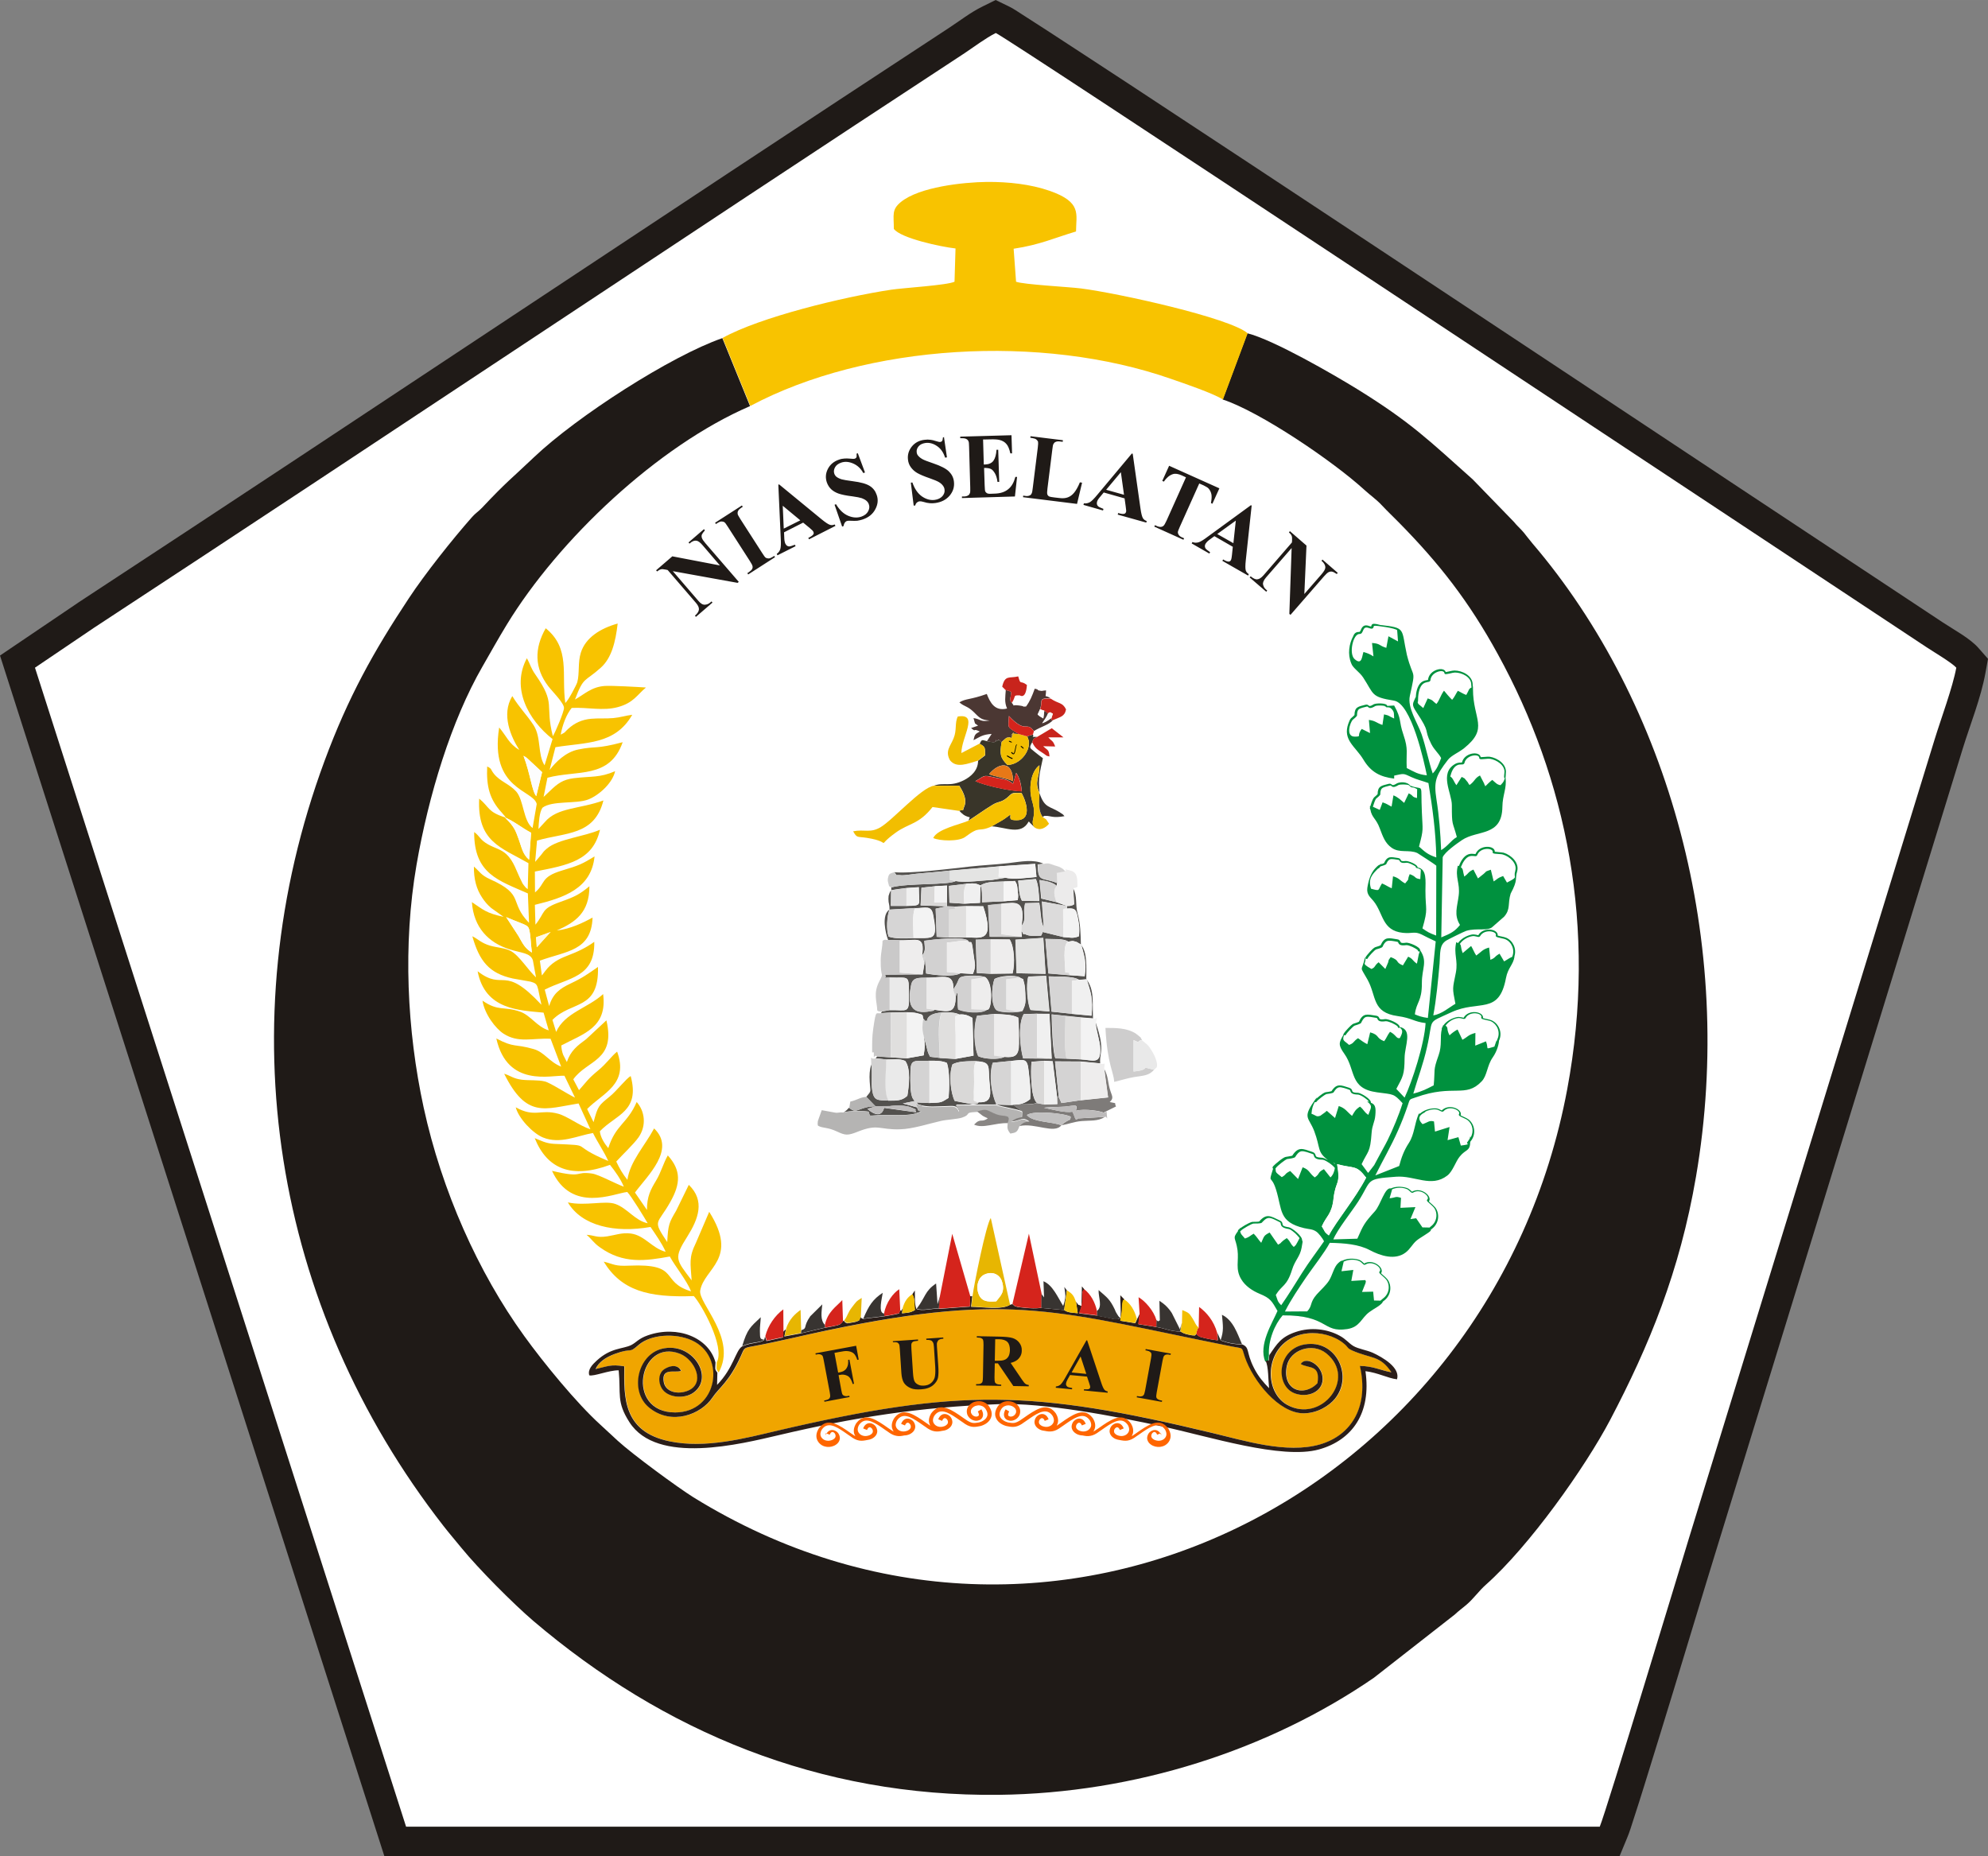 <?xml version="1.0" encoding="UTF-8"?>
<!DOCTYPE svg PUBLIC "-//W3C//DTD SVG 1.1//EN" "http://www.w3.org/Graphics/SVG/1.1/DTD/svg11.dtd">
<!-- Creator: CorelDRAW X5 -->
<svg xmlns="http://www.w3.org/2000/svg" xml:space="preserve" width="139.228mm" height="130mm" style="shape-rendering:geometricPrecision; text-rendering:geometricPrecision; image-rendering:optimizeQuality; fill-rule:evenodd; clip-rule:evenodd"
viewBox="0 0 13923 13000"
 xmlns:xlink="http://www.w3.org/1999/xlink">
 <rect x="0" y="0" width="13923" height="13000" fill="#808080" stroke="none"/>
 <defs>
  <style type="text/css">
   <![CDATA[
    .fil4 {fill:#00913E}
    .fil1 {fill:#1F1A17}
    .fil5 {fill:#2B1E19}
    .fil8 {fill:#383431}
    .fil39 {fill:#393529}
    .fil40 {fill:#4B3733}
    .fil12 {fill:#53514E}
    .fil15 {fill:#7E7B79}
    .fil36 {fill:#898684}
    .fil13 {fill:#B5B4B3}
    .fil34 {fill:#BDBBBB}
    .fil35 {fill:#C2C1C1}
    .fil41 {fill:#C8241C}
    .fil26 {fill:#C8C7C7}
    .fil17 {fill:#CAC9C9}
    .fil30 {fill:#CBCBCB}
    .fil14 {fill:#CECDCD}
    .fil32 {fill:#D0CFCF}
    .fil24 {fill:#D2D1D1}
    .fil20 {fill:#D4D3D3}
    .fil7 {fill:#D5241C}
    .fil25 {fill:#D6D5D5}
    .fil37 {fill:#D8D7D7}
    .fil21 {fill:#D9D8D7}
    .fil16 {fill:#DCDBDB}
    .fil28 {fill:#E0DFDE}
    .fil19 {fill:#E4E4E3}
    .fil42 {fill:#E77817}
    .fil6 {fill:#E7B602}
    .fil31 {fill:#E9E9E9}
    .fil23 {fill:#EAEAEA}
    .fil22 {fill:#ECEBEB}
    .fil18 {fill:#EEEDED}
    .fil2 {fill:#F0A500}
    .fil27 {fill:#F0F0F0}
    .fil10 {fill:#F2BE00}
    .fil29 {fill:#F3F3F3}
    .fil11 {fill:#F6C100}
    .fil33 {fill:#F6F5F5}
    .fil3 {fill:#F8C300}
    .fil43 {fill:#F8F7F7}
    .fil44 {fill:#FCFCFC}
    .fil9 {fill:#FDFDFD}
    .fil38 {fill:#FFF9E3}
    .fil0 {fill:white}
    .fil45 {fill:black;fill-rule:nonzero}
    .fil46 {fill:#1F1A17;fill-rule:nonzero}
    .fil47 {fill:#FF6600;fill-rule:nonzero}
   ]]>
  </style>
 </defs>
 <g id="Layer_x0020_1">
  <path class="fil0" d="M7998 7284l40 34c26,30 77,114 63,156l-18 17c-39,43 -75,40 -139,51 -49,8 -86,21 -141,34 -1,-64 -48,-121 -61,-378 70,0 149,-1 212,39 3,2 20,16 23,18 25,25 -3,-13 21,28zm-481 -1064c33,60 13,107 33,182 19,68 20,136 22,213 47,56 37,159 38,242 58,79 41,160 47,275 25,8 32,-37 18,29 13,43 29,91 36,139 9,70 -8,91 -5,146 41,14 32,-26 28,38 30,58 22,93 44,157 11,34 23,48 -6,74 60,13 28,-1 44,31l-77 38c-2,-3 -6,4 -9,6l21 -8c7,89 6,26 -12,38 -50,32 -102,24 -161,29 -60,5 -96,23 -144,29 -48,65 -183,-19 -293,6 -15,44 -29,42 -62,49 -23,-28 -22,-40 -19,-68 -87,-5 -174,40 -236,10 48,-50 51,-10 96,-44 -17,-7 -20,-8 -35,-17l-40 -31c-3,1 -7,0 -9,0 -83,4 -26,16 -94,39 -34,12 -107,14 -147,23 -84,19 -199,57 -289,59 -145,4 -153,-40 -293,16 -72,29 -88,27 -146,0 -70,-32 -96,-21 -134,-41 -2,-10 -5,-4 -1,-33l27 -76 93 17c20,4 30,-4 61,-1 19,-11 24,-17 38,-32l7 -42c52,-12 70,-32 113,-33 38,-48 28,-30 24,-106 -3,-49 -1,-80 11,-122 0,-78 -13,-29 31,-41l11 -14c-28,-22 -23,47 -23,-29l-12 0c0,-63 -2,-106 8,-168 20,-136 19,-100 53,-106l10 -12c-11,-2 -21,4 -35,-7 -2,-64 -30,-118 14,-204 37,-72 8,-11 10,-150 1,-56 12,-84 13,-134 17,-15 28,-5 38,-6 -19,-46 -49,-177 10,-213 0,-44 -8,-38 -8,-75 0,-24 -1,-17 7,-38 6,-17 9,-17 13,-22l0 -20c-25,-23 -6,14 -20,-31 -4,-12 -5,-22 -2,-35 7,-32 12,-30 44,-41 101,13 415,-26 531,-39 90,-10 182,-14 269,-24 95,-11 175,-28 247,4 36,-8 43,-1 77,11 9,3 30,9 36,12 25,13 22,14 38,29 21,-9 -31,-20 37,-4 49,12 48,54 49,114 -17,10 -10,6 -29,9zm-431 -1297c29,36 -11,10 53,19 55,8 3,8 47,7 28,-39 40,-71 61,-125 53,13 -7,6 35,14 25,5 5,2 44,-2 -1,68 -15,23 32,56 54,37 82,24 107,75 -11,52 -41,53 -88,74 -34,38 -82,45 -136,79l-7 23c9,27 -24,13 29,17l101 -60 82 64 -106 0c29,33 30,18 48,64l-84 -2c29,30 41,22 44,72 -27,-6 -16,-5 -40,-20 -44,-29 -60,-36 -81,-80 -26,44 -15,41 18,68 17,14 41,33 57,44 -19,90 -36,138 -23,243 37,111 72,87 151,141 17,12 13,11 24,21 -81,15 -100,-3 -128,-2 -30,1 -7,-2 -24,8 35,21 20,14 44,46 -22,26 -62,55 -104,24l-32 -31c-1,-5 -5,-5 -8,-7 -53,99 -159,39 -259,33 -102,45 -73,-11 -186,74 -45,33 -180,28 -223,7 29,-63 183,-94 246,-121l9 -23c-42,-10 -53,-24 -74,-46l-186 -27c-98,123 -165,113 -256,178 -159,114 -7,69 -203,38 -71,-11 -68,4 -97,-46 79,-16 119,14 191,-28 88,-52 285,-277 373,-291 71,-27 111,11 211,-39 48,-24 100,-67 99,-136 -72,21 -150,56 -196,-3 -35,-64 1,-96 25,-152 24,-59 7,-108 30,-154 152,-25 25,145 25,256l127 -66c16,-30 12,-28 52,-18l33 -51c-64,5 -80,20 -127,44 7,-39 10,-43 44,-61 -56,-27 -20,11 -61,-24l49 -17c-31,-25 -16,-1 -32,-53 54,9 46,28 113,17 -60,-4 -72,-20 -111,-59 -45,-45 -64,-36 -101,-68 45,-28 75,-18 192,-59 24,62 56,123 142,102 -19,-46 -12,-81 -9,-129l-24 -24c19,-85 50,-57 112,-72 1,2 1,5 2,6 16,58 12,18 59,54 -7,105 -50,73 -50,73 -52,-1 -23,3 -56,53zm2664 3399c16,-24 -8,-23 68,-12 99,14 210,-18 198,59 24,75 60,171 4,244 -13,16 -77,50 -100,70 -29,25 -43,58 -76,83 -74,56 -176,23 -251,-17 -77,-41 -178,-49 -280,-51 -36,68 -118,172 -164,239 -54,80 -105,154 -150,242l156 -1c39,-41 15,-60 67,-119 27,-30 67,-66 86,-97 24,-38 34,-95 64,-122 44,-40 33,2 33,3 0,1 -13,54 -14,60l83 -9 -14 77 97 -6c7,13 5,-1 3,20l-25 63 78 -2 6 62 62 1c11,-45 7,-54 13,-84 30,96 -46,113 -103,156 -57,42 -65,105 -155,119 -177,27 -130,-98 -452,-96 -55,63 -103,175 -96,282 55,-81 83,-127 186,-162 104,-35 219,-21 305,26 47,25 64,54 98,73 34,20 92,27 135,47 70,31 195,103 170,186 -65,-8 -131,-47 -221,-57 43,294 -92,483 -325,548 -263,74 -775,-92 -1102,-162 -324,-70 -829,-167 -1143,-155 -559,21 -1013,93 -1539,217 -263,62 -853,212 -1046,-91 -91,-144 -58,-196 -75,-363 -70,-1 -173,44 -206,35 -13,-41 24,-77 51,-102 99,-93 184,-81 243,-110 37,-19 50,-45 116,-68 209,-74 427,16 474,190 60,-111 -110,-412 -161,-464 -321,12 -507,-39 -631,-241 75,18 77,33 179,28 364,-16 211,113 433,180 -30,-76 -110,-175 -149,-244 -171,31 -326,52 -489,-64 -45,-33 -61,-62 -94,-88 57,3 69,21 144,11 58,-8 103,-28 166,-20 98,13 149,104 244,128 -25,-58 -73,-125 -106,-174 -251,44 -481,-7 -579,-172 124,26 262,-16 333,11 83,31 138,117 226,135 -21,-38 -116,-192 -143,-219 -94,10 -389,150 -527,-148 227,53 154,0 281,19 47,7 162,71 222,92 -21,-52 -63,-111 -97,-153 -268,98 -440,30 -527,-187 41,16 77,37 136,40 294,13 90,-1 379,120 -29,-65 -75,-131 -107,-196 -108,18 -231,81 -351,31 -70,-29 -170,-133 -190,-211 133,73 173,11 297,45 64,18 150,85 226,109l-83 -181c-237,38 -363,107 -521,-208 46,13 61,34 125,42 51,6 112,0 160,12 39,9 159,89 211,113l-74 -153c-94,-4 -401,84 -477,-261 129,68 124,35 261,74 77,22 109,90 193,123l-74 -195c-128,-6 -225,32 -330,-36 -56,-36 -132,-136 -147,-231 114,78 147,37 263,77 75,26 119,108 201,131l-36 -124c-165,-17 -409,-16 -462,-290 189,145 178,-55 447,235 -32,-139 -17,-145 -76,-162l-124 -22c-166,-36 -234,-122 -284,-296 44,22 61,47 125,66 49,14 102,15 144,37 60,32 122,135 177,185l-22 -120c-18,-54 -83,-51 -165,-77 -145,-47 -250,-152 -262,-330 82,55 102,77 222,103l-87 -62c-28,-25 -45,-45 -63,-72 -41,-62 -59,-132 -58,-218 43,38 49,60 114,89 246,110 130,158 272,305l-8 -206c-206,-91 -378,-136 -376,-430 42,32 39,55 98,87 49,27 90,34 127,68 54,50 70,119 105,187 12,22 5,14 18,31 18,23 9,12 27,27l5 -182c-192,-111 -360,-150 -345,-452 72,58 58,92 179,131 -8,-12 -4,-7 -16,-21 -2,-3 -9,-10 -11,-13 -87,-94 -109,-185 -103,-324 36,17 22,19 47,51 44,55 107,69 156,124 55,61 49,206 115,256l29 -168c-21,-100 -332,-99 -263,-536 50,58 68,115 141,157 -57,-88 -128,-246 -49,-377 51,84 101,130 149,204 55,85 26,205 77,281l56 -184c-170,-134 -292,-357 -180,-566 25,44 29,70 60,115 147,210 65,204 122,431 17,-29 78,-172 78,-199 -1,-36 -85,-119 -110,-151 -97,-127 -99,-265 -18,-406 175,143 109,325 137,523 20,-14 79,-127 84,-145 17,-61 3,-138 25,-207 33,-105 136,-169 258,-204 -15,130 -43,240 -117,308 -116,105 -119,59 -182,224 63,-34 114,-89 210,-95 52,-3 227,7 287,11 -60,50 -86,107 -196,137 -105,29 -214,-1 -324,6 -37,45 -65,121 -77,187 43,-22 19,-11 53,-41 44,-39 95,-64 159,-70 52,-5 104,0 157,-5 47,-4 88,-18 132,-23 -121,211 -325,192 -538,227l-41 160c42,-55 112,-127 201,-144 129,-26 119,0 311,-51 -92,260 -321,193 -527,249l-27 135c2,-2 6,-5 7,-7l39 -37c52,-50 89,-78 166,-88 126,-16 180,-3 289,-49 -17,80 -111,167 -188,198 -84,33 -253,6 -321,58 -22,33 -25,102 -28,149l45 -49c86,-103 241,-90 410,-151 -61,248 -266,223 -465,281l-13 149 42 -49c19,-24 17,-24 40,-44 76,-66 264,-84 372,-132 -49,219 -226,248 -456,293l1 146c77,-63 36,-108 188,-153 121,-36 142,-46 229,-99 -23,225 -213,289 -418,339l4 139c72,-90 36,-110 173,-159 104,-37 135,-53 205,-110 0,184 -98,252 -229,310 95,-12 183,-53 251,-91 -8,235 -185,234 -369,302l14 103c2,-3 5,-6 7,-8l18 -24c39,-52 87,-81 151,-105 79,-30 136,-58 191,-98 5,251 -178,249 -347,335l31 115c26,-86 74,-121 150,-158 87,-42 121,-67 192,-116 8,307 -185,234 -319,371l26 84c58,-134 224,-168 329,-265 32,236 -139,278 -293,360 2,27 5,43 13,65l26 51c26,-80 74,-115 135,-160l142 -132c67,284 -134,275 -232,413l40 76c56,-61 59,-76 134,-138 60,-50 89,-96 133,-132 85,230 -102,291 -210,402l45 92c32,-116 35,-115 115,-181 47,-38 113,-123 145,-142 67,249 -104,270 -216,387 4,44 32,85 59,118 53,-166 133,-171 199,-323 56,64 70,164 14,246 -35,50 -115,123 -157,171 23,49 46,89 78,128 17,-129 122,-238 187,-360 155,147 -48,332 -134,449l84 122c0,-96 25,-141 64,-206 35,-58 50,-120 82,-176 94,104 89,197 18,325 -92,165 -130,121 -22,282 5,-121 12,-136 62,-219l89 -182c117,112 67,241 -9,360 -98,157 -81,163 29,309 -8,-122 -21,-159 30,-263l93 -217c210,332 -35,393 -63,551 -16,88 262,338 129,574l-2 86c116,-119 130,-242 175,-269 36,-120 57,-132 130,-202 -2,30 -7,69 -6,97 2,43 -4,59 31,60l6 -25c19,-72 67,-144 126,-187l1 154 19 -18c21,-65 62,-104 102,-132l4 140c46,-14 9,-21 63,-98l84 -83c-5,53 -16,110 18,144 20,-93 79,-127 122,-174l5 149 9 -8c25,-35 22,-52 53,-91 30,-38 27,-40 68,-65l-6 130c7,15 3,5 18,15 40,-95 66,-135 136,-181 -3,32 -35,144 10,145 12,-73 64,-144 106,-169l7 151c18,-19 -1,20 19,-21 14,-47 34,-76 68,-96l18 -27c2,51 -4,90 11,129 62,-79 55,-123 136,-176l10 145 16 -53 87 -440 126 435 15 0c12,-87 95,-501 128,-547l135 608 18 -6 115 -491 89 421 18 24 -4 -113c65,27 101,114 138,173 20,-61 17,-69 8,-133l18 24c40,24 48,37 64,81 29,38 -5,6 36,28l3 -138 17 21c49,36 78,94 90,151 43,-26 12,-95 13,-147 59,51 78,63 113,135 11,22 6,16 17,34 13,20 6,10 21,25 3,-59 -3,-107 -2,-157l29 30c44,28 73,76 89,137l19 -38 -7 -113c47,27 105,94 125,160 21,13 3,11 24,2l-3 -137c36,23 64,50 87,86l57 114 12 -43 2 -92c48,20 48,21 73,60 22,34 19,42 43,64l3 -149c52,38 102,97 127,183l22 52c24,-67 17,-100 10,-179 80,38 107,130 140,205 56,23 26,52 82,163 32,64 69,105 107,144 -6,-52 -4,-156 -24,-190 -48,-119 48,-267 86,-355 -40,-69 -49,-89 -125,-120 -53,-22 -102,-56 -129,-102 -43,-71 -16,-129 -26,-204 -15,-105 -46,-70 22,-157 -19,46 3,57 26,84 35,-12 31,-17 61,-34 23,22 31,40 53,64 21,-46 16,-50 59,-72l59 85c28,-15 13,-10 32,-25 2,-1 5,-4 7,-6l22 -15c32,31 19,34 49,62 18,-17 12,-9 26,-34l22 -42c21,36 21,13 11,73 -11,64 -46,87 -67,155 -37,119 -71,106 -114,177 14,38 10,44 38,72 49,-70 100,-153 147,-228 48,-76 104,-149 153,-220 -10,-20 -38,-57 -55,-68 -26,-18 -51,-16 -85,-24 -179,-43 -152,-127 -196,-269 -37,-118 -58,-26 -15,-167 13,55 -11,36 48,83 37,-21 15,-21 59,-43l55 56 32 -82c50,18 43,39 85,71 40,-28 15,-32 64,-58l46 58c26,-25 30,-59 34,-95 -134,-84 -88,-94 -141,-234 -39,-104 -91,-88 19,-237 -21,47 -38,61 -42,120 35,13 33,24 62,14l36 -26c1,-4 5,-4 10,-8l57 50 26 -84c47,15 58,41 93,69 18,-30 23,-44 56,-65 30,25 26,36 58,58 17,-49 35,-61 -9,-94 58,9 68,26 62,95 -4,49 -22,66 -26,123 -10,142 -25,123 -70,219l45 61c2,-2 5,-4 6,-6l37 -48c12,-22 19,-36 30,-56 22,-42 43,-77 64,-119 37,-76 78,-173 105,-259 -64,-69 -61,-60 -178,-76 -197,-26 -148,-155 -230,-270 -51,-71 -36,-81 5,-152 -27,69 -17,55 26,94 36,-12 29,-25 63,-47 25,17 34,26 65,42l20 -83c68,19 38,39 98,62 19,-25 19,-37 41,-66 43,21 44,51 69,44 26,-49 20,-60 -13,-84 114,10 50,128 49,218 -1,121 -12,131 -58,218l58 61c52,-110 139,-376 147,-522 -83,-10 -95,-35 -195,-49 -182,-25 -147,-138 -211,-254 -60,-108 -43,-47 -18,-158 15,50 -37,36 45,82 31,-14 16,-20 50,-47l47 47 19 -44c8,-22 -4,-9 19,-39 68,26 27,34 85,58l37 -61c35,16 27,25 61,49 5,-18 5,-28 10,-49 3,-16 3,-16 7,-28l7 -17c54,81 12,124 12,229 1,131 -39,133 -49,220 26,11 50,20 91,25l55 -536c-36,-16 -72,-35 -98,-48 -52,-25 -64,-5 -132,-12 -148,-16 -135,-136 -206,-223 -21,-26 -49,-44 -43,-91 2,-16 29,-102 35,-111 23,-37 32,-20 66,-64 -36,81 -31,3 -67,76 -16,33 -20,77 -10,106 69,19 45,11 77,-37 33,14 37,21 68,34l9 -84c46,13 44,28 85,50 37,-44 10,-13 32,-65 52,19 28,29 74,35l4 -66 -39 -20c92,-5 77,91 77,163 0,143 21,118 -21,264 36,25 47,32 96,50l1 -489c-9,-10 -128,-86 -133,-89 -58,-26 -124,3 -180,-37 -45,-32 -60,-75 -83,-136 -30,-79 -63,-72 -69,-157l64 29 20 -53c37,13 35,17 63,30l13 -79c33,14 49,31 75,53l32 -67c39,19 16,23 58,33l1 -62c-41,-25 -35,1 -57,-31 116,53 85,-40 95,192 5,131 14,113 -20,241 40,35 58,55 121,76 -3,-178 -27,-350 -55,-521 -45,-16 -81,-24 -118,-41 -60,-28 -51,-26 -122,-11l0 21c-98,-12 -163,-45 -216,-134 -57,-95 -146,-130 -102,-228 0,39 -7,69 39,69 52,-1 9,-4 48,-54l58 29 -8 -92c48,6 52,21 95,35l11 -74c45,10 26,10 71,29 -3,-32 4,-44 -18,-67 -19,-21 -37,-3 -43,-18 -1,-4 -6,-1 -9,-1l74 -4c55,100 30,103 65,205 36,106 18,121 23,233 50,25 78,45 141,51 -19,-94 -108,-504 -230,-523 -163,-26 -139,-44 -216,-162 -26,-40 -74,-67 -84,-100 -12,-37 -7,-135 7,-163 -1,45 -17,106 14,133 52,46 51,-19 62,-50 33,10 43,14 70,31l-10 -94c60,4 48,19 100,34l15 -81 67 36 -6 -78c-45,-9 -51,0 -77,-8 134,-52 126,92 148,180 46,181 65,87 21,287 -19,84 54,189 82,269 31,91 49,190 78,275 31,-32 42,-64 59,-108 -19,-36 -46,-53 -70,-100 -56,-113 2,-64 -105,-225 -35,-53 -22,-56 -4,-101 23,66 2,33 51,78l31 -68c41,14 31,17 61,39 23,-28 27,-57 53,-93 12,15 39,47 57,64 17,-19 24,-39 40,-63 18,8 36,21 59,29 27,-45 10,-40 52,-60 -6,229 119,286 -62,431 -36,29 -91,52 -113,81 -87,112 -100,152 -81,276 19,119 28,237 33,357 48,-29 67,-66 110,-92 -31,-115 -35,-73 -35,-224 0,-80 -49,-148 -27,-204 31,8 33,37 54,66l37 -58c32,18 10,0 37,31 11,12 5,10 18,26 42,-31 33,-46 73,-67l29 56c1,2 3,11 4,10 1,-2 2,7 4,10 20,-19 25,-26 49,-45 3,2 6,5 7,6 18,15 26,27 51,31 30,-32 21,-29 37,-69 16,86 -19,129 -20,219 -3,210 -174,160 -282,232 -37,25 -122,85 -136,121l-10 561c63,-26 94,-40 131,-87 -44,-72 -19,-125 -9,-206 11,-88 -27,-126 -6,-209 41,19 28,22 43,75 34,-24 24,-31 64,-49l32 62 40 -32c28,-24 3,-12 50,-29l20 82c32,-20 21,-21 66,-38l27 46 56 -29 -6 -58c25,120 8,61 -24,165 -22,70 1,109 -46,162l-81 71c-32,32 -110,6 -184,28 -16,5 -127,60 -140,68 -50,32 -41,84 -47,161 -10,117 -23,253 -44,363 60,-9 111,-56 155,-81 -23,-117 -20,-101 3,-218 17,-88 -17,-130 3,-214 47,24 21,16 44,78l59 -50c11,17 24,51 36,67 34,-24 44,-44 90,-56l9 86c41,-17 20,-17 64,-43l32 54c33,-17 39,-27 73,-37 -8,59 -46,78 -60,152 -49,261 -189,150 -382,239 -179,83 -123,36 -171,245 -27,120 -64,215 -96,325 64,-16 94,-33 143,-58 11,-118 -6,-98 34,-210 30,-83 1,-143 32,-212 43,26 12,22 42,77 14,-14 34,-29 56,-41l34 72c41,-22 38,-34 91,-48l-1 89 75 -30c22,56 1,60 72,40 22,-67 -19,-64 2,-120 11,122 43,89 -25,186 -40,57 -38,126 -77,167 -114,120 -196,17 -461,112 -51,18 -39,7 -59,64 -23,66 -39,107 -65,166 -49,112 -109,214 -160,317l167 -66c16,-60 33,-108 69,-163 38,-60 37,-128 68,-203 27,-5 78,-11 107,12 -76,-29 -81,-10 -82,68 41,-14 46,-28 80,-19l7 71 102 -32 -14 92 76 -21 17 59c78,-10 49,-8 68,-69 7,112 -24,78 -74,139 -29,35 -48,103 -87,133 -113,87 -228,-2 -359,8 -221,16 -166,20 -265,174 -47,73 -147,197 -174,265l168 -5c43,-98 50,-111 123,-192 43,-47 74,-188 121,-156zm-1108 -4267c84,28 123,-48 198,-147 29,-38 50,-61 83,-100 33,-39 48,-62 21,-125 56,33 71,47 118,90l-29 354c37,-34 67,-74 103,-118 39,-48 72,-76 35,-139 41,11 64,48 109,70 -2,2 -6,2 -8,3l-24 6c-39,10 -35,3 -80,55 -68,79 -189,249 -253,298l36 -484 -73 79c-88,111 -171,167 -122,253 -29,-12 -96,-62 -115,-97zm-3875 -281c19,-28 69,-74 107,-90 -28,69 -3,82 35,128l162 192c18,20 22,25 39,46l37 58 -473 -126c110,130 187,287 292,252 -20,33 -79,83 -113,97 36,-85 5,-99 -105,-223 -105,-118 -116,-177 -199,-145 9,-27 8,-20 34,-45 78,-75 85,-53 156,-33 81,23 178,58 257,71 -21,-37 -66,-87 -96,-122 -45,-52 -55,-82 -132,-60zm3473 60c3,-2 6,-4 8,-5 192,-105 161,-124 324,-249 39,-29 65,-57 103,-83 0,136 -97,436 -51,545l-171 -98c46,-23 59,45 74,-113l-129 -68c-75,57 -81,46 -40,131l-119 -60zm-3275 -199c18,-30 145,-107 186,-114 -51,40 -35,57 3,120l147 244c14,22 23,41 46,50 29,12 37,0 51,6l-183 104c37,-52 28,-65 -9,-125l-137 -228c-29,-48 -37,-81 -103,-56zm2538 -60c92,-55 278,-324 338,-422 47,81 14,413 86,541l-180 -44c31,-23 41,-20 45,-61 10,-95 -53,-101 -147,-112 -99,114 -16,104 -10,140l-131 -42zm-2043 161c1,27 -3,66 10,89 12,20 45,39 68,35l-126 50c67,-145 -7,-375 4,-547 65,59 122,136 189,192l148 144c13,11 13,10 29,19 3,2 15,8 17,9l-166 82c23,-30 20,-14 31,-52l-71 -76 -134 54zm2925 -242c4,-98 6,-109 -74,-142 -30,35 -81,182 -101,233 -67,168 -85,160 -24,211 -69,-3 -137,-52 -202,-71 34,-17 56,13 92,-78l91 -227c40,-98 49,-91 24,-114 -86,-41 -94,22 -145,51l47 -124 347 135 -39 103c-9,15 -8,13 -17,23zm-2437 -332l23 125c-7,-7 -10,-12 -17,-20 -73,-77 -157,-51 -165,8 -14,97 134,94 206,123 81,32 132,135 81,223 -18,32 -57,62 -104,67 -109,12 -39,-22 -118,37l-52 -174c11,10 8,7 20,20 2,3 9,11 11,14 100,122 220,111 201,-35 -69,-52 -63,-41 -151,-64 -203,-53 -218,-306 46,-286l20 -38zm369 248c36,33 34,70 83,108 40,31 112,48 140,-9 54,-111 -124,-136 -190,-185 -85,-64 -90,-222 18,-255 50,-15 48,-4 90,1 101,12 24,-8 59,-13l20 55c6,32 9,56 12,90 -31,-32 -36,-71 -79,-96 -47,-27 -86,-10 -117,10 -38,175 208,99 252,260 23,85 -16,159 -67,182 -54,24 -66,12 -122,6 -65,-7 -30,4 -72,24l-27 -178zm777 120c35,-25 57,1 69,-94 5,-45 9,-96 14,-142 24,-228 41,-191 -30,-257l213 29c-41,19 -53,3 -65,66 -6,30 -8,84 -12,118 -9,81 -28,175 -19,256 160,98 192,-86 230,-105l-31 168 -369 -38zm-364 -468l-49 -29 341 0 2 146c-61,-73 1,-117 -190,-118l0 201c93,-13 59,-33 92,-108 24,46 11,179 7,248 -39,-56 -11,-94 -100,-111l9 201c45,10 91,12 132,-12 16,-9 31,-24 43,-43 8,-12 10,-18 18,-33 2,-3 9,-12 10,-18 1,-5 3,-6 8,-9l-19 149 -356 0c3,-2 6,-3 8,-4l35 -27c27,-41 13,-385 9,-434zm-1475 -219c-648,280 -1340,933 -1704,1531 -61,100 -109,187 -170,293 -218,378 -378,902 -462,1390 -96,557 -67,1158 50,1698 127,585 382,1155 704,1600 134,186 366,471 535,623l120 111c101,93 421,329 530,396 2511,1554 5590,-22 6120,-2857 213,-1137 -10,-2180 -485,-3046 -205,-373 -413,-638 -696,-926 -41,-42 -74,-72 -115,-116 -42,-45 -78,-68 -123,-109 -222,-203 -733,-548 -993,-634 -67,-43 -269,-111 -362,-144 -910,-320 -2133,-245 -2948,189z"/>
  <path class="fil1" d="M11343 13000l-8651 0 -2692 -8409 544 -368 1 -1c2037,-1335 4060,-2690 6097,-4024 80,-52 154,-111 240,-153l91 -45 91 44c32,15 66,39 96,58 58,37 116,74 174,112 194,126 387,253 580,379 571,375 1141,752 1711,1129 839,555 1677,1111 2516,1667l1467 971c77,51 190,111 249,179l66 75 -18 99c-32,176 -105,356 -158,527l-1718 5586c-104,337 -205,675 -308,1012 -68,222 -136,444 -205,666 -25,79 -49,158 -75,236 -14,43 -28,91 -46,133l-53 128z"/>
  <path class="fil0" d="M11204 12793c49,-119 575,-1858 627,-2028l1718 -5586c44,-143 127,-366 152,-503 -30,-34 -158,-110 -208,-143l-1467 -971c-291,-190 -4938,-3276 -5052,-3331 -70,35 -155,99 -218,141 -2037,1335 -4060,2689 -6097,4024l-414 280 2599 8117 8361 0z"/>
  <path class="fil1" d="M8564 2798c261,86 771,431 993,634 45,41 81,64 123,109 41,44 74,74 115,116 283,287 492,553 696,926 476,867 698,1909 485,3046 -530,2835 -3609,4410 -6120,2857 -109,-68 -429,-303 -530,-396l-120 -111c-169,-153 -401,-437 -535,-623 -322,-445 -577,-1016 -704,-1600 -117,-540 -146,-1141 -50,-1698 84,-488 244,-1012 462,-1390 61,-106 109,-193 170,-293 364,-597 1056,-1251 1704,-1531l-194 -476c-361,125 -1019,549 -1318,833 -165,157 -191,170 -365,355 -24,25 -47,39 -69,64 -138,156 -330,398 -443,569 -248,374 -426,694 -591,1140 -683,1846 -363,3823 833,5358 43,55 82,100 126,154 119,146 362,390 502,510 914,778 2005,1233 3262,1219 953,-11 1888,-313 2625,-819l568 -444c27,-26 51,-42 80,-67 52,-44 88,-98 138,-142 304,-270 694,-820 870,-1154 273,-520 487,-1038 601,-1703 281,-1639 -190,-3317 -1146,-4436 -28,-33 -36,-46 -60,-75 -25,-30 -45,-45 -70,-76l-288 -297c-304,-271 -432,-399 -807,-631 -167,-103 -589,-347 -771,-392l-173 464z"/>
  <path class="fil2" d="M4770 9601c-40,16 -139,-26 -119,80 11,60 84,88 160,62 138,-47 60,-220 -47,-262 -287,-113 -387,412 -33,411 300,-1 359,-396 116,-505 -118,-53 -288,-41 -371,31 -77,66 -38,15 -168,64 -67,25 -114,58 -135,106 82,-18 105,-35 201,-19 -2,217 -10,457 316,525 253,53 530,-22 763,-76 1265,-295 1780,-285 3040,18 223,54 520,147 753,80 225,-65 343,-269 280,-550 96,3 141,30 221,45 -81,-121 -140,-93 -275,-153 -38,-17 -24,-21 -60,-50 -64,-52 -162,-79 -250,-70 -300,30 -328,399 -145,501 239,133 489,-184 275,-360 -98,-80 -256,-26 -278,88 -34,169 118,220 215,120 21,-133 -59,-101 -117,-134 33,-59 156,6 153,109 -3,86 -102,128 -191,98 -155,-53 -126,-348 109,-348 190,1 291,234 169,383 -39,49 -121,102 -218,103 -175,2 -357,-229 -414,-395 -24,-72 -6,-56 -86,-72 -1218,-242 -1531,-386 -2824,-117 -175,36 -353,81 -532,114 -70,13 -61,9 -88,70 -81,181 -152,220 -198,289 -79,119 -287,200 -444,71 -139,-114 -80,-370 90,-412 213,-52 370,199 221,307 -65,47 -184,37 -223,-31 -22,-38 -24,-91 7,-124 15,-15 97,-61 129,3z"/>
  <path class="fil3" d="M3856 6527c-2,2 -6,6 -7,7l-90 100 -5 -70 102 -37zm-131 144c-50,-31 -62,-60 -94,-116l-86 -132c157,67 155,48 166,111 2,11 4,32 5,44 3,33 5,61 9,93zm-190 -947c63,26 125,77 185,108l-14 189c-47,-40 -51,-87 -78,-158 -14,-38 -21,-55 -40,-81 -9,-12 -17,-21 -28,-33 -2,-2 -10,-10 -12,-12l-12 -13zm221 -148c-30,-34 -41,-155 -89,-282 20,11 10,5 26,17l104 97 -41 168zm-221 148c-121,-39 -107,-72 -179,-131 -15,302 153,342 345,452l-5 182c-18,-15 -9,-4 -27,-27 -13,-17 -7,-9 -18,-31 -35,-68 -51,-137 -105,-187 -37,-34 -78,-41 -127,-68 -59,-33 -56,-56 -98,-87 -2,294 171,339 376,430l8 206c-143,-148 -26,-195 -272,-305 -65,-29 -71,-52 -114,-89 -1,86 17,157 58,218 18,27 34,47 63,72l87 62c-121,-26 -140,-48 -222,-103 12,178 117,284 262,330 83,27 147,24 165,77l22 120c-55,-50 -117,-153 -177,-185 -42,-22 -95,-23 -144,-37 -64,-19 -81,-44 -125,-66 49,174 118,260 284,296l124 22c58,17 44,23 76,162 -270,-290 -259,-90 -447,-235 52,273 296,273 462,290l36 124c-82,-24 -126,-105 -201,-131 -116,-40 -149,1 -263,-77 15,95 91,194 147,231 105,68 202,30 330,36l74 195c-84,-33 -116,-101 -193,-123 -136,-39 -131,-6 -261,-74 77,345 383,256 477,261l74 153c-52,-24 -173,-104 -211,-113 -48,-12 -109,-6 -160,-12 -64,-8 -80,-29 -125,-42 157,315 283,246 521,208l83 181c-77,-25 -162,-92 -226,-109 -124,-34 -164,29 -297,-45 20,78 120,182 190,211 121,50 243,-13 351,-31 32,65 78,131 107,196 -289,-121 -86,-107 -379,-120 -59,-3 -95,-24 -136,-40 87,217 259,286 527,187 34,42 76,101 97,153 -59,-21 -175,-85 -222,-92 -127,-18 -54,35 -281,-19 138,298 432,158 527,148 27,27 122,182 143,219 -88,-18 -142,-105 -226,-135 -72,-26 -209,16 -333,-11 98,165 328,216 579,172 33,49 81,116 106,174 -95,-24 -146,-115 -244,-128 -63,-8 -108,11 -166,20 -75,11 -88,-8 -144,-11 33,26 48,56 94,88 163,117 318,95 489,64 38,70 119,168 149,244 -222,-67 -69,-196 -433,-180 -102,5 -105,-10 -179,-28 124,202 310,253 631,241 50,52 221,354 161,464 -1,45 -8,43 13,71 133,-236 -145,-486 -129,-574 28,-158 273,-219 63,-551l-93 217c-51,104 -38,141 -30,263 -110,-146 -128,-153 -29,-309 75,-120 125,-248 9,-360l-89 182c-49,83 -56,98 -62,219 -107,-161 -70,-117 22,-282 72,-128 76,-221 -18,-325 -32,56 -47,118 -82,176 -39,65 -64,111 -64,206l-84 -122c86,-117 289,-302 134,-449 -65,122 -169,231 -187,360 -32,-40 -55,-79 -78,-128 42,-47 122,-121 157,-171 56,-82 43,-182 -14,-246 -66,153 -146,157 -199,323 -27,-33 -54,-74 -59,-118 113,-118 283,-138 216,-387 -32,18 -98,104 -145,142 -80,66 -84,65 -115,181l-45 -92c108,-111 294,-172 210,-402 -44,36 -73,83 -133,132 -76,63 -79,77 -134,138l-40 -76c98,-137 299,-128 232,-413l-142 132c-61,45 -109,81 -135,160l-26 -51c-8,-22 -11,-38 -13,-65 153,-82 324,-124 293,-360 -105,97 -270,131 -329,265l-26 -84c134,-137 327,-64 319,-371 -71,49 -105,75 -192,116 -76,36 -124,71 -150,158l-31 -115c169,-86 352,-84 347,-335 -55,40 -112,68 -191,98 -63,24 -112,53 -151,105l-18 24c-1,2 -4,6 -7,8l-14 -103c184,-68 361,-66 369,-302 -68,38 -157,80 -251,91 131,-58 229,-126 229,-310 -70,57 -100,73 -205,110 -137,49 -101,69 -173,159l-4 -139c204,-50 395,-113 418,-339 -87,53 -108,63 -229,99 -153,46 -112,90 -188,153l-1 -146c230,-45 407,-75 456,-293 -108,48 -295,65 -372,132 -23,20 -22,20 -40,44l-42 49 13 -149c198,-58 403,-33 465,-281 -169,61 -323,48 -410,151l-45 49c3,-47 6,-116 28,-149 68,-52 237,-25 321,-58 77,-30 171,-117 188,-198 -109,47 -163,34 -289,49 -78,10 -114,38 -166,88l-39 37c-2,1 -5,4 -7,7l27 -135c207,-56 436,11 527,-249 -192,51 -182,25 -311,51 -89,18 -159,89 -201,144l41 -160c213,-35 417,-16 538,-227 -44,5 -86,19 -132,23 -53,5 -105,0 -157,5 -64,6 -115,30 -159,70 -34,30 -10,19 -53,41 12,-67 40,-143 77,-187 110,-6 219,23 324,-6 110,-30 135,-87 196,-137 -60,-4 -235,-14 -287,-11 -96,6 -147,61 -210,95 62,-165 66,-119 182,-224 74,-67 102,-178 117,-308 -122,34 -225,99 -258,204 -22,69 -8,146 -25,207 -5,18 -64,131 -84,145 -28,-199 38,-381 -137,-523 -81,142 -79,279 18,406 25,33 109,116 110,151 1,27 -60,170 -78,199 -58,-227 25,-221 -122,-431 -32,-45 -35,-71 -60,-115 -112,209 10,433 180,566l-56 184c-50,-76 -22,-196 -77,-281 -48,-74 -98,-120 -149,-204 -80,131 -8,288 49,377 -73,-42 -91,-99 -141,-157 -69,437 241,436 263,536l-29 168c-66,-49 -61,-195 -115,-256 -49,-54 -112,-69 -156,-124 -25,-32 -12,-34 -47,-51 -6,139 16,230 103,324 2,3 9,10 11,13 12,14 8,8 16,21z"/>
  <path class="fil4" d="M9364 8153c123,33 134,2 204,95 -76,147 -206,300 -261,404 -35,-26 -26,-27 -49,-63 30,-72 70,-83 82,-195 14,-131 51,-90 25,-241zm970 -2172c27,-67 136,-62 135,-16 8,1 25,2 30,3 10,1 23,2 32,4 53,16 112,71 94,132 -16,53 8,56 -45,154 -22,70 1,109 -46,162l-81 71c-32,32 -110,6 -184,28 -16,5 -127,60 -140,68 -50,32 -41,84 -47,161 -10,117 -23,253 -44,363 60,-9 111,-56 155,-81 -23,-117 -20,-101 3,-218 17,-88 -17,-130 3,-214 5,3 9,5 12,7 20,-29 55,-50 92,-59 12,-3 23,-2 34,0 2,1 12,3 16,4 36,-63 143,-43 136,2 8,3 24,6 29,7 10,2 23,5 32,9 46,21 73,76 56,130l1 0c-8,59 -46,78 -60,152 -49,261 -189,150 -382,239 -179,83 -123,36 -171,245 -27,120 -64,215 -96,325 64,-16 94,-33 143,-58 11,-118 -6,-98 34,-210 26,-72 8,-127 23,-185 -1,-2 -1,-4 0,-6 1,-3 3,-6 5,-9 1,-4 3,-7 4,-11l2 1c20,-28 54,-48 91,-57 12,-3 23,-2 34,0 2,1 12,3 16,4 36,-63 143,-43 136,2 8,3 24,6 29,7 10,2 23,5 32,9 50,23 78,86 51,143 0,18 -11,70 -44,117 -40,57 -38,126 -77,167 -114,120 -196,17 -461,112 -51,18 -39,7 -59,64 -23,66 -39,107 -65,166 -49,112 -109,214 -160,317l167 -66c16,-60 33,-108 69,-163 38,-60 37,-128 68,-203l9 -1c27,-24 66,-37 105,-37 12,0 23,3 33,8 2,1 11,6 14,7 50,-52 149,-8 132,34 7,4 22,11 27,13 9,4 21,10 29,16 43,34 55,102 16,151 -1,2 -3,4 -4,5 -2,70 -31,50 -74,104 -29,35 -48,103 -87,133 -113,87 -228,-2 -359,8 -221,16 -166,20 -265,174 -47,73 -147,197 -174,265l168 -5c43,-98 50,-111 123,-192 40,-44 70,-171 112,-160 31,-14 70,-15 106,-5 12,3 21,9 30,17 2,2 9,9 12,11 62,-37 145,32 118,68 5,6 19,17 22,20 7,7 17,15 23,23 33,44 26,113 -25,150 -2,2 -4,3 -6,5l-1 7c-13,16 -77,50 -100,70 -29,25 -43,58 -76,83 -74,56 -176,23 -251,-17 -77,-41 -178,-49 -280,-51 -36,68 -118,172 -164,239 -54,80 -105,154 -150,242l156 -1c39,-41 15,-60 67,-119 27,-30 67,-66 86,-97 24,-38 34,-95 64,-122 15,-14 24,-18 29,-17 32,-16 73,-18 111,-8 12,3 21,9 30,17 2,2 9,9 12,11 62,-37 145,32 118,68 5,6 19,17 22,20 7,7 17,15 23,23 33,44 26,113 -25,150 -3,2 -7,5 -10,8l2 2c-21,28 -61,44 -94,69 -57,42 -65,105 -155,119 -177,27 -130,-98 -452,-96 -55,63 -103,175 -96,282 -10,66 7,27 -26,42 -48,-119 48,-267 86,-355 -40,-69 -49,-89 -125,-120 -53,-22 -102,-56 -129,-102 -43,-71 -16,-129 -26,-204 -13,-93 -39,-76 3,-133 0,-2 0,-5 1,-7 2,-2 6,-6 11,-10l6 -8c-1,2 -1,3 -2,5 12,-9 28,-18 34,-22 13,-7 39,-22 53,-23 11,0 34,0 45,-2 52,-60 81,-38 144,-8 16,7 19,14 21,30 1,12 34,17 43,18 23,4 97,63 93,91 6,8 4,11 -3,51 -11,64 -46,87 -67,155 -37,119 -71,106 -114,177 14,38 10,44 38,72 49,-70 100,-153 147,-228 48,-76 104,-149 153,-220 -10,-20 -38,-57 -55,-68 -26,-18 -51,-16 -85,-24 -179,-43 -152,-127 -196,-269 -35,-112 -56,-34 -21,-147 -3,-3 -5,-8 -3,-12 4,-9 36,-35 44,-41 11,-9 35,-28 49,-30 10,-2 33,-5 44,-8 43,-67 74,-49 140,-27 16,5 21,12 25,28 3,12 35,12 44,13 8,0 24,7 42,17 -79,-59 -51,-82 -97,-204 -37,-96 -83,-90 -2,-207 0,-1 0,-1 1,-2 1,-2 3,-4 5,-7 5,-7 10,-14 16,-22 -2,4 -4,8 -6,12 9,-8 19,-16 24,-20 10,-8 31,-24 44,-26 9,-1 30,-4 39,-7 38,-58 66,-42 124,-24 14,5 18,10 22,24 3,11 31,11 39,11 21,1 95,45 91,70 31,11 36,34 31,88 -4,49 -22,66 -26,123 -10,142 -25,123 -70,219l45 61c2,-2 5,-4 6,-6l37 -48c12,-22 19,-36 30,-56 22,-42 43,-77 64,-119 37,-76 78,-173 105,-259 -64,-69 -61,-60 -178,-76 -197,-26 -148,-155 -230,-270 -45,-63 -38,-78 -7,-132 0,-1 0,-3 0,-4 2,-8 26,-35 33,-42 9,-9 27,-29 39,-33 9,-3 29,-9 37,-13 29,-64 58,-52 119,-43 15,2 20,7 25,20 4,10 33,5 40,4 21,-2 102,30 101,55 94,19 36,130 35,216 -1,121 -12,131 -58,218l58 61c52,-110 139,-376 147,-522 -83,-10 -95,-35 -195,-49 -182,-25 -147,-138 -211,-254 -60,-108 -43,-47 -18,-158 15,50 -37,36 45,82 31,-14 16,-20 50,-47l47 47 19 -44c8,-22 -4,-9 19,-39 68,26 27,34 85,58l37 -61c35,16 27,25 61,49 5,-18 5,-28 10,-49 3,-16 3,-16 7,-28l4 -10c-2,2 -4,2 -7,2 -4,-1 -7,-4 -7,-8 -3,-7 -31,-21 -37,-24 -9,-4 -33,-14 -43,-13 -18,2 -47,6 -56,-14 -3,-7 -3,-9 -12,-10 -17,-3 -52,-11 -68,-4 -15,6 -25,25 -31,39 -3,8 -37,17 -45,19 -11,4 -54,50 -59,62 -1,4 -6,6 -10,5 -4,-1 -7,-6 -6,-10 2,-8 26,-34 32,-41 8,-9 26,-28 38,-32 9,-3 28,-8 36,-13 28,-62 57,-51 115,-42 15,2 19,7 25,20 4,10 32,5 39,4 20,-2 99,29 98,53 54,81 12,124 12,229 1,131 -39,133 -49,220 26,11 50,20 91,25l55 -536c-36,-16 -72,-35 -98,-48 -52,-25 -64,-5 -132,-12 -148,-16 -135,-136 -206,-223 -21,-26 -49,-44 -43,-91 7,-48 22,-101 54,-136 7,-8 22,-24 32,-27 2,-1 4,-1 6,-2 3,-3 5,-6 8,-10 -1,3 -3,6 -4,9 7,-2 16,-5 21,-8 24,-53 48,-43 98,-36 12,2 16,6 21,17 4,8 27,4 33,4 17,-2 84,24 83,45 67,11 55,96 55,163 0,143 21,118 -21,264 36,25 47,32 96,50l1 -489c-9,-10 -128,-86 -133,-89 -58,-26 -124,3 -180,-37 -45,-32 -60,-75 -83,-136 -26,-71 -56,-73 -66,-133 -1,-1 -2,-3 -3,-4 0,-2 0,-5 1,-8 0,-4 -1,-7 -1,-11l3 2c3,-10 6,-20 8,-25 4,-10 11,-31 19,-38 6,-5 19,-16 24,-22 1,-58 27,-59 76,-72 12,-3 17,-1 26,7 7,6 27,-7 32,-10 19,-11 73,-15 94,15 101,40 72,-37 82,186 5,131 14,113 -20,241 40,35 58,55 121,76 -3,-178 -27,-350 -55,-521 -45,-16 -81,-24 -118,-41 -60,-28 -51,-26 -122,-11l0 21c-98,-12 -163,-45 -216,-134 -55,-91 -146,-136 -105,-251 4,-10 11,-31 19,-38 6,-5 19,-16 24,-22 1,-58 27,-59 76,-72 12,-3 17,-1 26,7 7,6 27,-7 32,-10 15,-9 89,-11 95,9 0,1 0,1 0,2l49 -3c55,100 30,103 65,205 36,106 18,121 23,233 50,25 78,45 141,51 -19,-94 -108,-504 -230,-523 -163,-26 -139,-44 -216,-162 -26,-40 -74,-67 -84,-100 -26,-64 -15,-136 15,-191 7,-19 20,-29 41,-28 1,0 2,0 3,-1 5,-3 10,-16 12,-21 12,-24 29,-29 54,-20 2,1 12,4 15,4 0,-1 1,-3 1,-4 2,-10 7,-15 18,-15 13,0 32,4 44,8 184,21 146,23 187,209 46,181 65,87 21,287 -19,84 54,189 82,269 31,91 49,190 78,275 31,-32 42,-64 59,-108 -19,-36 -46,-53 -70,-100 -56,-113 2,-64 -105,-225 -35,-53 -22,-56 -4,-101l1 3c2,-38 11,-84 39,-107 9,-7 20,-12 31,-14 2,0 13,-2 16,-3 7,-72 112,-98 124,-55 8,-1 24,-5 29,-6 10,-2 22,-5 32,-5 55,0 128,36 128,99 0,5 1,9 1,14l1 0c0,3 0,5 0,8 0,2 0,5 0,7 0,1 0,2 0,2 0,215 114,272 -62,414 -36,29 -91,52 -113,81 -87,112 -100,152 -81,276 19,119 28,237 33,357 48,-29 67,-66 110,-92 -31,-115 -35,-73 -35,-224 0,-82 -90,-222 22,-287 10,-6 21,-9 33,-10 2,0 13,0 16,-1 17,-70 124,-82 131,-37 8,0 25,-2 30,-2 10,-1 23,-2 33,-1 55,8 122,53 113,116 -1,9 0,19 -2,28l0 1c10,78 -21,121 -22,206 -3,210 -174,160 -282,232 -37,25 -122,85 -136,121l-10 561c63,-26 94,-40 131,-87 -44,-72 -19,-125 -9,-206 11,-88 -27,-126 -6,-209 3,1 5,2 7,3 13,-34 34,-70 65,-82 11,-4 22,-5 34,-4 2,0 13,2 16,1zm278 118c16,-52 -40,-101 -85,-114 -8,-3 -21,-3 -30,-4 -9,-1 -17,-1 -26,-2 -6,-1 -19,-2 -17,-11 6,-30 -86,-37 -108,20 -1,2 -2,3 -3,5 -6,5 -15,3 -22,2 -9,-1 -18,-1 -26,1 -31,8 -51,45 -64,78 18,12 12,22 24,65 34,-24 24,-31 64,-49l32 62 40 -32c28,-24 3,-12 50,-29l20 82c32,-20 21,-21 66,-38l27 46c86,-44 42,-28 58,-80zm-22 603c22,-49 -3,-104 -45,-123 -8,-4 -20,-6 -29,-8 -8,-2 -17,-4 -25,-6 -6,-2 -18,-5 -15,-14 10,-29 -80,-48 -110,5 -1,2 -2,3 -4,4 -6,4 -15,1 -22,-1 -9,-2 -17,-4 -26,-3 -36,5 -71,27 -90,55 12,11 3,18 20,64l59 -50c11,17 24,51 36,67 34,-24 44,-44 90,-56l9 86c41,-17 20,-17 64,-43l32 54c26,-14 35,-23 55,-31zm-108 590c1,-5 3,-9 5,-14 23,-50 -2,-105 -44,-125 -8,-4 -20,-6 -29,-8 -8,-2 -17,-4 -25,-6 -6,-2 -18,-5 -15,-14 10,-29 -80,-48 -110,5 -1,2 -2,3 -4,4 -6,4 -15,1 -22,-1 -9,-2 -17,-4 -26,-3 -35,4 -69,26 -88,53 23,17 3,21 28,68 14,-14 34,-29 56,-41l34 72c41,-22 38,-34 91,-48l-1 89 75 -30c22,56 -13,57 59,37l13 -38 4 -2zm-197 719c-2,1 -5,1 -8,-1 -3,-2 -4,-7 -1,-10 6,-7 10,-16 16,-24l1 -1c1,-6 3,-12 5,-20 0,4 0,8 1,12 26,-42 14,-95 -20,-122 -7,-5 -18,-11 -26,-14 -8,-4 -16,-7 -23,-11 -6,-3 -17,-9 -12,-17 16,-26 -67,-66 -108,-21 -1,1 -3,3 -5,3 -7,2 -15,-3 -21,-6 -8,-4 -16,-8 -25,-9 -28,-3 -58,4 -81,18 16,-2 -10,4 -26,20 -1,1 -2,2 -3,3 -12,14 -15,34 14,62 41,-14 46,-28 80,-19l7 71 102 -32 -14 92 76 -21 17 59c36,-5 50,-7 55,-14zm-274 587c3,-3 7,-6 10,-9 44,-32 50,-93 22,-131 -5,-7 -15,-15 -21,-21 -6,-6 -13,-11 -19,-17 -5,-4 -14,-13 -7,-19 23,-21 -47,-81 -99,-49 -2,1 -4,2 -5,2 -8,0 -14,-7 -19,-12 -7,-6 -13,-12 -22,-15 -32,-13 -72,-11 -101,2l-18 63c49,-5 37,-16 80,-3l-4 70 105 -5 -35 84c6,-1 38,-6 40,-6l44 64 49 1zm-344 512c7,-5 13,-12 20,-17 44,-32 50,-93 22,-131 -5,-7 -15,-15 -21,-21 -6,-6 -13,-11 -19,-17 -5,-4 -14,-13 -7,-19 23,-21 -47,-81 -99,-49 -2,1 -4,2 -5,2 -8,1 -14,-7 -19,-12 -7,-6 -13,-12 -22,-15 -34,-14 -77,-10 -107,5 0,4 -1,7 -1,7 0,1 -13,54 -14,60l83 -9 -14 77 97 -6c7,13 5,-1 3,20l-25 63 78 -2 6 62 46 1zm872 -3660c-3,-1 -5,-4 -5,-8 1,-9 0,-19 2,-28 8,-54 -55,-93 -101,-100 -9,-1 -21,0 -30,1 -9,1 -17,1 -26,2 -6,0 -19,1 -19,-9 1,-31 -91,-23 -104,36 0,2 -1,4 -3,5 -5,6 -15,5 -21,5 -9,0 -18,1 -26,5 -27,12 -41,47 -49,79 20,12 24,36 43,61l37 -58c32,18 10,0 37,31 11,12 5,10 18,26 42,-31 33,-46 73,-67l29 56c1,2 3,11 4,10 1,-2 2,7 4,10 20,-19 25,-26 49,-45 3,2 6,5 7,6 18,15 26,27 51,31 25,-26 23,-29 31,-52zm-233 -635c-1,-7 -2,-14 -2,-20 0,-55 -67,-85 -114,-85 -9,0 -21,3 -29,5 -8,2 -17,4 -25,5 -6,1 -19,4 -20,-6 -3,-30 -93,-10 -98,50 0,2 -1,4 -2,5 -4,6 -14,7 -20,8 -9,2 -17,4 -25,9 -36,23 -40,89 -40,126 0,2 -1,4 -3,5 6,19 4,10 40,42l31 -68c41,14 31,17 61,39 23,-28 27,-57 53,-93 12,15 39,47 57,64 17,-19 24,-39 40,-63 18,8 36,21 59,29 23,-39 14,-41 38,-53zm-719 2900c-5,-9 -27,-25 -33,-29 -8,-6 -31,-19 -41,-20 -18,-1 -49,-1 -55,-23 -2,-8 -2,-9 -11,-12 -17,-6 -51,-19 -69,-16 -17,3 -29,21 -38,35 -5,7 -40,11 -49,12 -12,2 -63,42 -70,53 -2,4 -7,5 -11,4 -1,0 -1,-1 -2,-1 -12,23 -20,42 -23,82 35,13 33,24 62,14l36 -26c1,-4 5,-4 10,-8l57 50 26 -84c47,15 58,41 93,69 18,-30 23,-44 56,-65 30,25 26,36 58,58 17,-49 35,-61 -9,-94 5,1 9,1 13,2zm-485 957c-7,-11 -26,-30 -31,-35 -9,-8 -32,-27 -43,-29 -21,-4 -55,-9 -58,-35 -1,-9 -1,-11 -10,-15 -19,-9 -54,-30 -75,-28 -19,1 -36,20 -48,33 -6,7 -47,6 -57,6 -14,0 -78,38 -88,49 -1,2 -3,3 -6,4 1,21 17,32 33,52 35,-12 31,-17 61,-34 23,22 31,40 53,64 21,-46 16,-50 59,-72l59 85c28,-15 13,-10 32,-25 2,-1 5,-4 7,-6l22 -15c32,31 19,34 49,62 18,-17 12,-9 26,-34l15 -29zm236 -530c4,3 8,7 12,10l0 -3c-4,-3 -8,-5 -12,-8zm9 36c-6,-10 -31,-29 -37,-33 -10,-7 -35,-22 -46,-23 -21,-1 -55,-1 -62,-27 -2,-9 -2,-11 -12,-14 -19,-6 -57,-22 -77,-18 -19,4 -33,25 -42,40 -5,8 -45,13 -55,14 -13,2 -71,49 -79,61 -1,2 -2,3 -4,4 4,30 -6,23 44,62 37,-21 15,-21 59,-43l55 56 32 -82c50,18 43,39 85,71 40,-28 15,-32 64,-58l46 58c19,-18 27,-42 31,-67zm456 -981c-2,2 -4,2 -7,2 -4,-1 -7,-4 -7,-9 -3,-7 -32,-22 -39,-25 -9,-4 -34,-14 -44,-13 -18,2 -49,7 -58,-14 -3,-7 -3,-9 -13,-10 -18,-3 -53,-11 -70,-5 -16,6 -25,26 -32,40 -3,8 -38,17 -46,20 -11,4 -55,52 -61,63 -1,4 -6,6 -10,5 -1,0 -2,-1 -3,-2 -14,42 -1,36 35,69 36,-12 29,-25 63,-47 25,17 34,26 65,42l20 -83c68,19 38,39 98,62 19,-25 19,-37 41,-66 43,21 44,51 69,44 23,-43 21,-57 -2,-75zm124 -1116c-1,0 -1,0 -2,0 -2,0 -4,-2 -5,-4l-9 -5c3,0 5,0 7,0 -5,-6 -26,-17 -31,-19 -8,-4 -28,-12 -36,-11 -15,2 -40,5 -48,-12 -3,-6 -3,-7 -10,-8 -15,-2 -44,-9 -58,-4 -13,5 -21,21 -26,33 -3,6 -31,14 -38,16 -1,0 -3,1 -5,3 -6,10 -11,12 -15,13 -41,41 -71,72 -49,141 69,19 45,11 77,-37 33,14 37,21 68,34l9 -84c46,13 44,28 85,50 37,-44 10,-13 32,-65 52,19 28,29 74,35l4 -66 -23 -12zm-54 -577c-2,0 -4,-2 -5,-4 -5,-5 -31,-6 -37,-6 -8,0 -30,0 -37,4 -13,8 -35,21 -48,8 -5,-5 -6,-6 -13,-4 -14,4 -44,9 -55,20 -10,10 -11,28 -11,41 0,7 -23,25 -29,30 -6,5 -18,39 -23,57l48 22 20 -53c37,13 35,17 63,30l13 -79c33,14 49,31 75,53l32 -67c39,19 16,23 58,33l1 -62c-37,-22 -36,-4 -51,-22zm-172 -559c-9,-3 -28,-4 -33,-4 -8,0 -30,0 -37,4 -13,8 -35,21 -48,8 -5,-5 -6,-6 -13,-4 -14,4 -44,9 -55,20 -10,10 -11,28 -11,41 0,7 -23,25 -29,30 -19,17 -54,120 14,119 52,-1 9,-4 48,-54l58 29 -8 -92c48,6 52,21 95,35l11 -74c45,10 26,10 71,29 -3,-32 4,-44 -18,-67 -19,-21 -37,-3 -43,-18 -1,-4 -6,-1 -9,-1l8 0zm-76 -562c-1,0 -3,0 -3,1 0,1 -1,2 -1,3 -4,21 -18,17 -35,11 -50,-18 -31,43 -65,42 -45,-1 -76,139 -34,176 52,46 51,-19 62,-50 33,10 43,14 70,31l-10 -94c60,4 48,19 100,34l15 -81 67 36 -6 -78c-9,-15 -152,-35 -160,-31z"/>
  <path class="fil3" d="M5061 2367l194 476c815,-434 2038,-508 2948,-189 93,32 295,101 362,144l173 -464c-125,-108 -907,-281 -1168,-314 -87,-11 -401,-27 -454,-47l-17 -231c185,-28 283,-75 437,-121 0,-121 44,-205 -186,-285 -133,-46 -287,-63 -438,-62 -166,2 -474,35 -603,141 -66,54 -49,90 -49,188 49,66 332,126 432,137l-7 233c-52,25 -358,43 -444,56 -333,50 -919,192 -1181,338z"/>
  <path class="fil5" d="M4770 9601c-32,-65 -114,-19 -129,-3 -32,33 -29,86 -7,124 39,68 158,78 223,31 149,-107 -8,-359 -221,-307 -171,42 -229,298 -90,412 157,129 365,48 444,-71 46,-69 117,-109 198,-289 27,-60 18,-57 88,-70 179,-33 358,-78 532,-114 1293,-269 1606,-125 2824,117 81,16 62,0 86,72 56,166 239,397 414,395 97,-1 179,-54 218,-103 121,-150 21,-383 -169,-383 -235,-1 -264,295 -109,348 89,30 188,-12 191,-98 4,-103 -120,-168 -153,-109 58,34 138,1 117,134 -97,101 -249,49 -215,-120 23,-114 180,-168 278,-88 215,175 -36,492 -275,360 -184,-102 -156,-471 145,-501 88,-9 186,18 250,70 36,29 22,33 60,50 135,60 194,32 275,153 -80,-15 -125,-43 -221,-45 64,281 -55,485 -280,550 -233,67 -530,-27 -753,-80 -1260,-303 -1775,-313 -3040,-18 -234,55 -510,129 -763,76 -326,-68 -318,-308 -316,-525 -96,-16 -119,1 -201,19 22,-48 68,-81 135,-106 131,-48 92,3 168,-64 84,-72 253,-84 371,-31 243,109 184,504 -116,505 -354,1 -254,-524 33,-411 107,42 185,215 47,262 -76,26 -149,-2 -160,-62 -20,-106 79,-64 119,-80zm2766 -483l12 79c-39,-4 -71,-4 -95,-22l-160 -15c-44,5 -68,3 -112,0 0,0 -52,-6 -52,-6 -32,-10 -16,-2 -39,-21l-18 6c-55,36 -196,14 -271,13l8 -74 -15 0 -2 73 -219 16c-45,-6 -113,19 -155,0 -14,-39 -9,-77 -11,-129l-18 27c20,31 12,65 18,111 -36,19 -48,17 -90,22l5 -37c-19,42 0,2 -19,21 -17,25 16,11 -42,25 -22,5 -47,8 -70,12l-147 18c-15,-10 -11,0 -18,-15 -12,33 -2,23 -35,36 -5,2 -47,8 -57,10 -3,-4 -14,1 -24,-20l-9 8c-17,18 -6,14 -33,25 -6,2 -23,5 -30,7 -18,4 -41,8 -61,11l-171 40 -113 21 11 -51 -19 18 -1 40 -116 25 -10 -32 -6 25c-26,17 -37,14 -75,22 -33,6 -48,9 -80,23 -45,27 -59,150 -175,269l2 -86c-21,-27 -14,-26 -13,-71 -46,-174 -265,-263 -474,-190 -66,23 -79,49 -116,68 -59,29 -143,17 -243,110 -27,25 -64,61 -51,102 33,9 137,-36 206,-35 16,167 -17,220 75,363 193,303 783,152 1046,91 525,-124 980,-196 1539,-217 314,-12 819,85 1143,155 327,70 839,235 1102,162 232,-65 367,-254 325,-548 89,11 155,49 221,57 25,-82 -101,-154 -170,-186 -43,-19 -101,-27 -135,-47 -34,-20 -51,-48 -98,-73 -87,-47 -201,-61 -305,-26 -104,35 -131,81 -186,162 -10,66 7,27 -26,42 20,34 18,139 24,190 -38,-39 -75,-80 -107,-144 -56,-111 -26,-140 -82,-163 -51,2 -106,-10 -150,-27l-22 -52 2 51c-31,-4 -64,-9 -92,-16 -43,-11 -34,-7 -58,-28 -19,14 1,10 -31,9 -2,0 -30,-6 -30,-6 -27,-7 -33,-10 -50,-21 -66,2 -109,-22 -168,-31l-127 -20 10 -74 -19 38 -13 29 -104 -17c4,-32 10,-46 12,-77 1,-13 1,-35 3,-46 6,-31 0,-10 13,-26l-29 -30c-1,49 5,98 2,157 -14,9 -10,13 -38,11 -4,0 -32,-6 -38,-8 -31,-6 -59,-11 -87,-17l-127 -16c10,-24 21,-52 23,-85 1,-16 -1,-33 1,-48 4,-40 -19,12 12,-35l-17 -21 -3 138c-41,-22 -7,9 -36,-28z"/>
  <path class="fil6" d="M6978 9113c-68,6 -109,-1 -127,-59 -17,-53 3,-111 45,-129 60,-26 108,6 121,48 25,78 -13,104 -39,139zm-167 -36l-8 74c74,1 216,22 271,-13l-135 -608c-33,46 -116,459 -128,547z"/>
  <polygon class="fil7" points="6582,9081 6574,9165 6793,9149 6795,9076 6669,8641 "/>
  <path class="fil0" d="M9568 8248c-71,-92 -81,-62 -204,-95 26,151 -10,110 -25,241 -12,112 -52,123 -82,195 23,35 14,37 49,63 55,-105 185,-257 261,-404z"/>
  <path class="fil7" d="M7091 9132c22,20 7,11 39,21 0,0 52,6 52,6 44,3 68,5 112,0l1 -98 -89 -421 -115 491z"/>
  <path class="fil0" d="M6978 9113c26,-36 64,-61 39,-139 -14,-43 -61,-75 -121,-48 -42,18 -62,76 -45,129 18,58 59,65 127,59z"/>
  <path class="fil2" d="M6987 9469c79,3 127,-5 128,-87 2,-88 -45,-97 -128,-95l-1 182z"/>
  <path class="fil7" d="M8395 9300c-23,25 7,-30 -12,19 -5,14 -3,12 -6,24 24,21 15,17 58,28 28,7 61,12 92,16l-2 -51c-24,-86 -75,-145 -127,-183l-3 149z"/>
  <path class="fil8" d="M7294 9062l-1 98 160 15 19 -138 -18 -24c9,64 12,71 -8,133 -37,-59 -73,-146 -138,-173l4 113 -18 -24z"/>
  <path class="fil8" d="M8099 9245l-1 48c59,9 102,33 168,31l10 -57 -12 43 -57 -114c-23,-36 -51,-63 -87,-86l3 137c-21,9 -3,11 -24,-2z"/>
  <path class="fil7" d="M5360 9357l10 32 116 -25 1 -40 -1 -154c-59,43 -108,115 -126,187z"/>
  <path class="fil8" d="M7682 9180l0 35c28,6 56,11 87,17 7,1 35,7 38,8 28,1 25,-2 38,-11 -15,-14 -8,-4 -21,-25 -12,-18 -7,-12 -17,-34 -35,-73 -55,-84 -113,-135 -2,51 30,120 -13,147z"/>
  <path class="fil9" d="M3535 5724l12 13c2,2 10,10 12,12 11,11 19,21 28,33 19,26 26,43 40,81 27,71 31,118 78,158l14 -189c-60,-31 -121,-82 -185,-108z"/>
  <path class="fil8" d="M8548 9386c44,17 99,29 150,27 -33,-75 -61,-167 -140,-205 7,78 14,111 -10,179z"/>
  <path class="fil7" d="M7981 9199l-10 74 127 20 1 -48c-19,-65 -78,-133 -125,-160l7 113z"/>
  <path class="fil9" d="M3725 6671c-4,-32 -6,-60 -9,-93 -1,-12 -3,-33 -5,-44 -11,-63 -10,-44 -166,-111l86 132c32,56 44,85 94,116z"/>
  <path class="fil8" d="M6420 9165c42,19 109,-6 155,0l7 -84 -16 53 -10 -145c-81,53 -74,97 -136,176z"/>
  <path class="fil8" d="M5612 9315l-3 22 171 -40 -3 -18c-34,-35 -23,-91 -18,-144l-84 83c-54,77 -17,83 -63,98z"/>
  <path class="fil9" d="M3755 5575l41 -168 -104 -97c-16,-12 -6,-5 -26,-17 48,127 59,247 89,282z"/>
  <path class="fil10" d="M8277 9267l-10 57c17,11 23,14 50,21 0,0 29,6 30,6 32,1 12,5 31,-9 3,-12 1,-10 6,-24 19,-48 -11,7 12,-19 -25,-22 -22,-30 -43,-64 -25,-39 -25,-40 -73,-60l-2 92z"/>
  <path class="fil7" d="M5777 9279l3 18c20,-3 43,-7 61,-11 7,-1 24,-4 30,-7 27,-11 16,-7 33,-25l-5 -149c-43,47 -102,81 -122,174z"/>
  <path class="fil7" d="M7682 9214l0 -35c-12,-56 -42,-115 -90,-151 -30,47 -7,-4 -12,35 -2,16 0,32 -1,48 -2,33 -13,61 -23,85l127 16z"/>
  <path class="fil8" d="M5198 9427c32,-14 47,-17 80,-23 38,-7 50,-5 75,-22 -35,-1 -29,-17 -31,-60 -1,-28 5,-67 6,-97 -73,69 -94,82 -130,202z"/>
  <path class="fil7" d="M6192 9199l1 18c23,-4 48,-7 70,-12 58,-14 25,0 42,-25l-7 -151c-42,25 -94,95 -106,169z"/>
  <path class="fil8" d="M6046 9235l147 -18 -1 -18c-45,-2 -13,-113 -10,-145 -69,46 -96,87 -136,181z"/>
  <path class="fil6" d="M5506 9306l-11 51 113 -21 3 -22 -4 -140c-40,28 -81,67 -102,132z"/>
  <path class="fil11" d="M7962 9237c-16,-61 -45,-109 -89,-137 -13,16 -6,-5 -13,26 -2,11 -2,33 -3,46 -2,31 -8,44 -12,77l104 17 13 -29z"/>
  <path class="fil6" d="M5913 9246c10,21 21,16 24,20 9,-2 51,-8 57,-10 32,-12 22,-3 35,-36l6 -130c-41,25 -38,27 -68,65 -31,40 -28,56 -53,91z"/>
  <path class="fil12" d="M6132 7748l98 -1c39,-6 113,-7 150,9 62,27 16,2 37,34l-225 -31c-25,95 -116,8 -117,7l57 -17zm704 -316c108,5 84,35 94,143 7,80 23,150 -75,144 -21,15 15,7 -40,15l-128 -24c-29,-58 -43,-182 -16,-256 40,-23 109,-22 166,-23zm247 -2c93,-8 112,-24 122,74 7,67 15,125 10,194 -41,32 -60,35 -132,41l-103 -3c-33,-68 -56,-205 -26,-293l130 -13zm181 -330l86 0 16 314 -200 -2c-22,-79 -37,-239 4,-310l94 -3zm-301 1c61,4 125,3 169,26 5,53 5,128 5,183 -1,82 -26,99 -102,92 -41,22 -142,15 -183,-5 -30,-66 -36,-205 -8,-283l120 -13zm180 -255c33,20 17,-5 31,43 4,15 7,49 7,65 3,66 4,78 -20,126 -38,12 -151,14 -182,-7 -39,-34 -35,-160 -14,-217 41,-23 140,-30 178,-11zm76 227c-23,-41 -33,-185 -16,-234l124 -5 23 249 -131 -10zm-674 -1c-18,11 7,3 -25,9 -141,28 -167,-46 -138,-185 11,-52 53,-48 108,-49 109,2 193,-40 187,82l20 -32c24,-44 12,-53 60,-61 41,-6 114,-4 144,7 46,35 44,144 37,184 -9,50 -22,42 -26,44 -37,30 -156,19 -201,-2 -9,-44 6,-170 -17,-91 -5,109 -30,114 -150,93zm1012 -210l54 -4c29,94 46,136 34,255l-137 -13 -143 -15 -20 -247c58,3 171,-4 212,24zm-76 -267c39,-5 20,-9 60,2 0,0 29,17 32,19 22,81 38,124 24,221l-99 -7 -155 -13 -21 -242c48,3 127,-4 159,19zm-369 -14l195 -12 16 251 -203 -4 -7 -235zm-173 -2l133 1c32,52 38,166 20,238l-153 2 -97 -5 -8 -234 105 -2zm-540 -9c-58,3 -126,6 -175,-10 -18,-49 -12,-145 6,-189l181 -11c76,-1 112,-22 125,47 31,158 4,159 -60,162 -23,1 -50,-1 -76,0zm232 -223l62 2 73 -3 120 1c86,260 -23,217 -120,218l-119 1 -87 -5 -7 -197 78 -17zm843 -2l-2 18c62,-5 66,9 78,68 9,46 13,81 6,127 -48,16 -56,7 -106,5l-147 -36c-8,19 -2,9 -11,26 -50,0 -77,6 -113,-11 -8,-4 -10,9 -17,-12 -2,-5 -5,-5 -8,-7l3 39 -224 -1 -12 -222 94 -8c101,-8 169,-32 140,154 39,-48 6,-83 26,-159l98 -3c11,54 8,131 32,173l-13 -182 177 32zm-926 -139l85 -4 -1 119 0 26 -184 -6 6 -124 94 -10zm-199 138l-110 0 2 -109c25,-6 69,-11 107,-16l87 -6c0,130 30,128 -87,131zm418 -155c12,0 38,-3 48,-2 27,2 16,2 32,6 3,1 16,6 19,8l-3 122 -112 6 -102 -7 -3 -118 120 -14zm488 -33c18,39 21,103 24,154l-122 -2c-22,-43 -19,-91 -26,-141l123 -11zm-223 17l77 -3c18,31 14,30 19,73 3,29 4,27 0,61l-97 8 -153 7c0,-44 2,-92 -11,-118 45,-30 107,-24 165,-28zm-768 -65c27,32 -9,16 52,22 6,1 42,-3 49,-4 37,-5 61,-8 98,-11 63,-5 128,-11 191,-18l346 -30 250 -17 9 92c-69,6 -157,20 -220,5l-89 15c-28,2 -52,4 -80,6 -57,5 -123,12 -175,2 -52,30 -338,13 -453,45l0 20c-4,5 -7,5 -13,22 -7,20 -6,13 -7,38 0,37 8,31 8,75 -59,36 -28,167 -10,213l83 2c114,3 178,-39 155,107 27,-34 18,-53 15,-103 50,-7 300,-38 311,7 22,11 19,-33 38,111 7,49 13,63 -8,114l-87 -5c-47,29 -185,13 -241,2l-9 -120 -3 50 -12 76 -265 2c21,25 -31,23 34,20 139,5 133,-25 135,121 2,136 -10,104 -135,107l-52 9 -10 12 72 -4 110 -2c21,1 48,1 69,6 53,13 38,11 46,38l18 22c1,-2 3,-11 4,-9 21,42 -38,-45 108,-55 47,0 89,-4 123,14 41,-4 65,9 92,24l7 264 -126 23 -111 -7 -67 -8c-9,-17 -18,-34 -22,-59l-23 -88c9,52 9,84 0,137l-118 21 -111 -7c-37,-2 -75,-6 -96,-7l-11 14 74 8c52,1 92,-8 133,10 41,55 26,176 15,244 -39,36 -73,33 -132,34 -73,-3 -102,3 -114,-70 -9,-61 3,-126 -7,-184 -12,42 -14,73 -11,122 4,76 15,59 -24,106l64 66c-40,1 -58,4 -93,16 -45,15 -53,26 -92,-6 -14,15 -19,21 -38,32 40,-11 118,-12 175,-5l7 23c3,3 -5,7 30,4 102,-9 213,6 285,-12l46 -16c-32,-13 -12,3 -30,-29l-98 -27 83 -17c-1,-2 -5,-6 -6,-8 -2,-2 -4,-6 -6,-8 -22,-38 -18,-122 -18,-167 -1,-117 19,-95 133,-99 46,-1 89,0 122,15 21,61 18,177 12,245 -56,35 -48,32 -134,36l-89 -4c14,11 -14,7 38,21 53,11 95,6 150,5 70,-1 91,-12 111,35 4,-14 -7,-19 -23,-46l283 -1c22,15 156,32 181,49l-53 -39c-4,-3 -8,-7 -11,-11 58,0 134,3 166,-10 -45,-43 -43,-219 -38,-288l90 -7 59 3 30 247 12 3 -26 -249 180 1 136 13c-4,-55 14,-77 5,-146 -6,-48 -22,-96 -36,-139 -1,47 30,124 31,184 2,109 -46,79 -136,73l-100 -5 -78 -2c-19,-43 -25,-240 -26,-308l95 10 108 11c36,2 65,6 87,7 -6,-116 12,-196 -47,-275 -1,-83 9,-186 -38,-242 -2,-77 -3,-145 -22,-213 -20,-75 0,-122 -33,-182l7 113c-15,8 -5,5 -27,11 -3,1 -20,1 -24,1l-73 -27 -106 -25 -12 -130c43,7 89,14 120,41l3 -20c-111,-44 -133,-1 -136,-130l41 -5c-72,-33 -153,-15 -247,-4 -87,10 -179,14 -269,24 -116,13 -430,52 -531,39z"/>
  <path class="fil13" d="M6459 7742c-82,-19 -27,-1 -37,14 19,32 -1,16 30,29l-46 16c-72,18 -183,3 -285,12 -35,3 -27,-1 -30,-4l-7 -23c-57,-7 -135,-6 -175,5 -31,-3 -40,5 -61,1l-93 -17 -27 76c-3,29 -1,23 1,33 38,20 64,8 134,41 58,27 74,29 146,0 141,-56 148,-12 293,-16 90,-2 205,-40 289,-59 40,-9 113,-12 147,-23 68,-23 11,-35 94,-39 2,0 6,0 9,0 68,-23 67,-9 116,12 54,23 60,11 100,25 14,20 1,28 0,46 -3,28 -3,40 19,68 33,-7 48,-5 62,-49 25,-30 47,-29 69,-32 -55,-37 -50,-8 -126,1 28,-25 53,-26 74,-32l2 -38c-25,-18 -158,-35 -181,-49l-283 1c16,26 27,32 23,46 -20,-47 -41,-36 -111,-35 -55,1 -97,5 -150,-5z"/>
  <path class="fil14" d="M8083 7492l-60 -15c-15,22 -54,22 -84,27l0 -220c58,27 14,6 59,0 -24,-41 5,-3 -21,-28 -3,-3 -20,-16 -23,-18 -63,-40 -142,-39 -212,-39 13,257 60,314 61,378 55,-13 92,-26 141,-34 65,-11 100,-8 139,-51z"/>
  <path class="fil15" d="M7433 7881c-60,-26 -202,-21 -241,-72 47,-34 265,-12 307,12 -6,32 2,10 -43,41l-16 12c-2,1 -5,4 -7,7zm137 -176l-136 20 -19 -43 -12 -3 2 53 -91 3 -52 -10c-32,13 -108,10 -166,10 3,4 7,8 11,11l53 39 -2 38c-21,6 -46,7 -74,32 76,-9 71,-38 126,-1 -22,4 -44,3 -69,32 109,-24 244,59 293,-6 48,-6 83,-24 144,-29 60,-5 111,3 161,-29l-192 11c-15,28 -21,-24 -36,-47 -52,9 -143,-16 -199,-28 59,-8 98,-4 146,-8 74,-7 93,-21 77,29 62,-17 179,3 195,14 3,-2 7,-8 9,-6l77 -38c-16,-31 15,-18 -44,-31 29,-26 17,-41 6,-74 -22,-64 -13,-99 -44,-157l27 199 -191 20z"/>
  <path class="fil16" d="M7153 6484l-1 39c3,2 7,2 8,7 7,21 10,8 17,12 37,18 63,12 113,11 9,-17 3,-7 11,-26l147 36 -2 -193c11,-7 1,-5 25,-7l2 -18 -177 -32 13 182c-24,-42 -21,-118 -32,-173l-98 3c-20,76 14,111 -26,159z"/>
  <path class="fil17" d="M6179 7084l52 -9 0 -229c-64,3 -13,5 -34,-20l265 -2 -160 -13 0 -226 -83 -2c-10,2 -21,-8 -38,6 -1,50 -12,79 -13,134 -2,139 27,78 -10,150 -44,86 -16,140 -14,204 13,11 23,5 35,7z"/>
  <path class="fil18" d="M7033 7402c76,7 101,-10 102,-92 1,-54 0,-130 -5,-183 -43,-24 -107,-23 -169,-26l0 292 71 9z"/>
  <polygon class="fil19" points="7119,6816 7322,6820 7306,6568 7111,6581 "/>
  <polygon class="fil20" points="7415,7683 7434,7725 7569,7705 7569,7435 7389,7434 "/>
  <path class="fil21" d="M6854 7720c-46,-17 -30,0 -33,-56 -1,-21 2,-62 2,-87 0,-55 -8,-110 13,-145 -57,1 -126,0 -166,23 -26,74 -13,198 16,256l128 24c54,-8 19,0 40,-15z"/>
  <path class="fil18" d="M7569 7705l191 -20 -27 -199c4,-64 12,-24 -28,-38l-136 -13 0 270z"/>
  <path class="fil22" d="M6544 7072c119,21 145,16 150,-93l-18 -50c6,-122 -78,-80 -187,-82l0 216 55 8z"/>
  <path class="fil23" d="M6222 7709c59,-1 93,2 132,-34 12,-68 26,-189 -15,-244 -41,-18 -81,-9 -133,-10 0,84 -20,232 16,288z"/>
  <path class="fil24" d="M6457 6692l17 55 3 -50 9 120c56,11 193,27 241,-2l-94 -8 0 -207c60,0 111,-23 152,-5 -11,-45 -261,-14 -311,-7 3,50 12,69 -15,103z"/>
  <path class="fil18" d="M6726 6816l87 5c21,-50 15,-64 8,-114 -19,-144 -16,-99 -38,-111 -41,-18 -92,4 -152,5l0 207 94 8z"/>
  <path class="fil24" d="M7033 7402l-71 -9 0 -292 -120 13c-28,78 -22,217 8,283 41,20 142,27 183,5z"/>
  <path class="fil25" d="M6979 7736l103 3 0 -309 -130 13c-30,88 -7,224 26,293z"/>
  <path class="fil20" d="M6421 7756c10,-14 -44,-33 37,-14 -52,-14 -25,-10 -38,-21l89 4 0 -296c-114,4 -134,-19 -133,99 0,45 -3,129 18,167 2,3 4,6 6,8 2,3 5,6 6,8l-83 17 98 27z"/>
  <path class="fil25" d="M7507 7101l0 -231 49 -8c-40,-27 -153,-21 -212,-24l20 247 143 15z"/>
  <path class="fil26" d="M6169 7096c-34,6 -33,-30 -53,106 -9,62 -8,105 -8,168l12 0c0,75 -4,7 23,29 21,1 59,5 96,7l1 -314 -72 4z"/>
  <path class="fil27" d="M6510 7725c86,-4 77,-1 134,-36 5,-69 9,-185 -12,-245 -33,-14 -75,-16 -122,-15l0 296z"/>
  <path class="fil27" d="M7082 7739c72,-6 91,-10 132,-41 6,-69 -3,-127 -10,-194 -10,-98 -29,-82 -122,-74l0 309z"/>
  <path class="fil18" d="M6462 6824l12 -76 -17 -55c22,-146 -41,-104 -155,-107l0 226 160 13z"/>
  <path class="fil18" d="M6938 6819l153 -2c18,-72 12,-186 -20,-238l-133 -1 0 240z"/>
  <path class="fil25" d="M6229 6370c-17,43 -24,140 -6,189 49,16 118,13 175,10 0,-65 -12,-165 11,-210l-181 11z"/>
  <path class="fil28" d="M6582 7410l111 7c0,-56 0,-112 0,-169 0,-25 -3,-63 -2,-86 3,-56 -12,-38 28,-56 -35,-18 -76,-14 -123,-14 -33,77 -14,229 -14,318z"/>
  <path class="fil29" d="M6692 7416l126 -23 -7 -264c-27,-15 -52,-28 -92,-24 -41,18 -26,0 -28,56 -1,23 2,61 2,86 0,56 0,112 0,169z"/>
  <path class="fil29" d="M7570 7420c90,5 138,36 136,-73 -1,-60 -32,-137 -31,-184 14,-66 7,-21 -18,-29 -22,-1 -51,-5 -87,-7l0 293z"/>
  <path class="fil29" d="M6351 7412l118 -21c9,-53 10,-85 0,-137 -12,-40 -10,-77 -3,-120 -8,-27 7,-25 -46,-38 -20,-5 -47,-5 -69,-6l0 322z"/>
  <path class="fil25" d="M7365 7415l-102 -11 0 -304 -94 3c-41,71 -26,231 -4,310l200 2z"/>
  <polygon class="fil28" points="6239,7405 6351,7412 6351,7090 6240,7092 "/>
  <path class="fil30" d="M6263 6108c-32,11 -37,9 -44,41 -3,13 -1,23 2,35 14,45 -5,9 20,31 114,-32 401,-14 453,-45l-41 -8 0 -65c-64,8 -129,13 -191,18 -37,3 -61,6 -98,11 -7,1 -43,5 -49,4 -61,-6 -25,10 -52,-22z"/>
  <path class="fil19" d="M7217 7074l131 10 -23 -249 -124 5c-17,50 -7,193 16,234z"/>
  <path class="fil28" d="M7470 7415l100 5 0 -293 -108 -11c0,83 -12,227 8,300z"/>
  <path class="fil27" d="M7507 7101l137 13c12,-120 -5,-162 -34,-255l-54 4 -49 8 0 231z"/>
  <path class="fil18" d="M7012 6329l0 213 143 18 -3 -39 1 -39c29,-186 -39,-162 -140,-154z"/>
  <path class="fil25" d="M7497 6830c-32,-24 38,-9 -36,-21 0,-51 -21,-192 19,-214 -32,-23 -111,-16 -159,-19l21 242 155 13z"/>
  <path class="fil22" d="M7405 6184l-3 20c-30,26 -17,79 -2,114l73 27c4,0 21,0 24,-1 22,-6 13,-3 27,-11l-7 -113c19,-4 12,0 29,-9 -1,-60 1,-101 -49,-114 -68,-17 -16,-5 -37,4l-60 12 4 70z"/>
  <path class="fil29" d="M6766 6565c97,-1 206,42 120,-218l-120 -1 0 219z"/>
  <path class="fil27" d="M7497 6830l99 7c14,-96 -2,-140 -24,-221 -3,-2 -32,-19 -32,-19 -40,-11 -21,-7 -60,-2 -40,22 -19,163 -19,214 74,12 4,-3 36,21z"/>
  <path class="fil23" d="M6231 7075c125,-3 137,29 135,-107 -2,-146 4,-117 -135,-121l0 229z"/>
  <path class="fil19" d="M6653 6098l0 65 41 8c53,9 119,2 175,-2 28,-2 52,-5 80,-6l89 -15 -45 -9 5 -71 -346 30z"/>
  <path class="fil30" d="M6466 7134c-7,43 -9,80 3,120l23 88c5,25 13,43 22,59l67 8c0,-89 -20,-241 14,-318 -146,10 -87,97 -108,55 -1,-2 -3,7 -4,9l-18 -22z"/>
  <path class="fil29" d="M6398 6570c26,-1 53,1 76,0 65,-4 91,-4 60,-162 -14,-70 -50,-48 -125,-47 -23,46 -11,146 -11,210z"/>
  <path class="fil22" d="M7160 7081c24,-49 23,-60 20,-126 -1,-16 -3,-50 -7,-65 -15,-49 2,-23 -31,-43l-95 11 0 211c51,9 60,18 113,12z"/>
  <path class="fil29" d="M6854 7720c99,5 83,-65 75,-144 -10,-108 14,-138 -94,-143 -21,35 -13,90 -13,145 0,24 -3,65 -2,87 3,56 -13,39 33,56z"/>
  <polygon class="fil27" points="7365,7415 7349,7101 7263,7100 7263,7404 "/>
  <path class="fil18" d="M6911 7073c4,-2 18,6 26,-44 7,-41 8,-150 -37,-184l-97 15 0 209 108 5z"/>
  <path class="fil24" d="M6675 6930l18 50c22,-79 8,47 17,91 45,21 164,32 201,2l-108 -5 0 -209 97 -15c-30,-11 -103,-13 -144,-7 -48,8 -36,17 -60,61l-20 32z"/>
  <path class="fil24" d="M6102 7454c10,58 -2,123 7,184 11,74 40,67 114,70 -36,-55 -16,-204 -16,-288l-74 -8c-44,12 -32,-37 -31,41z"/>
  <path class="fil31" d="M8083 7492l18 -17c14,-42 -37,-127 -63,-156l-40 -34c-45,6 -1,27 -59,0l0 220c30,-5 69,-5 84,-27l60 15z"/>
  <path class="fil14" d="M7470 7415c-20,-74 -8,-218 -8,-300l-95 -10c1,68 7,265 26,308l78 2z"/>
  <path class="fil32" d="M6544 7072l-55 -8 0 -216c-55,0 -97,-3 -108,49 -28,139 -2,213 138,185 32,-6 8,2 25,-9z"/>
  <path class="fil21" d="M7262 7726l52 10 0 -306 -90 7c-5,70 -7,245 38,288z"/>
  <path class="fil28" d="M6647 6566l119 -1 0 -219 -73 3c-28,19 41,14 -46,21l0 196z"/>
  <path class="fil24" d="M7160 7081c-53,5 -62,-3 -113,-12l0 -211 95 -11c-38,-19 -137,-11 -178,11 -21,57 -25,183 14,217 31,21 145,19 182,7z"/>
  <polygon class="fil24" points="6938,6819 6938,6578 6833,6581 6841,6814 "/>
  <polygon class="fil27" points="7314,7736 7405,7733 7403,7680 7372,7433 7314,7430 "/>
  <path class="fil33" d="M6999 6067l-5 71 45 9c63,14 150,0 220,-5l-9 -92 -250 17z"/>
  <path class="fil16" d="M6866 6201c14,26 11,74 11,118l153 -7 0 -138c-58,3 -119,-2 -165,28z"/>
  <polygon class="fil24" points="7155,6561 7012,6543 7012,6329 6919,6338 6930,6560 "/>
  <path class="fil29" d="M7448 6563c51,2 59,12 106,-5 7,-47 3,-82 -6,-127 -11,-58 -16,-73 -78,-68 -24,2 -13,0 -25,7l2 193z"/>
  <path class="fil14" d="M6647 6566l0 -196c87,-6 18,-2 46,-21l-62 -2 -78 17 7 197 87 5z"/>
  <path class="fil19" d="M7156 6309l122 2c-3,-51 -6,-115 -24,-154l-123 11c6,49 4,98 26,141z"/>
  <path class="fil34" d="M7738 7823c18,-12 19,51 12,-38l-21 8c-16,-10 -133,-30 -195,-14 15,-50 -3,-36 -77,-29 -47,4 -86,1 -146,8 56,12 146,37 199,28 15,24 21,76 36,47l192 -11z"/>
  <path class="fil35" d="M7433 7881c2,-3 6,-6 7,-7l16 -12c45,-31 37,-9 43,-41 -42,-24 -260,-46 -307,-12 39,51 182,47 241,72z"/>
  <path class="fil24" d="M7405 6184l-4 -70 60 -12c-17,-16 -13,-16 -38,-29 -7,-4 -27,-9 -36,-12 -34,-11 -41,-19 -77,-11l-41 5c4,129 25,86 136,130z"/>
  <path class="fil36" d="M7059 7867c1,-18 14,-26 0,-46 -40,-14 -46,-1 -100,-25 -48,-21 -48,-34 -116,-12l40 31c15,9 19,9 35,17 -45,34 -48,-6 -96,44 63,30 149,-14 236,-10z"/>
  <path class="fil27" d="M6752 6329l112 -6 3 -122c-4,-2 -16,-7 -19,-8 -16,-4 -5,-4 -32,-6 -10,-1 -36,2 -48,2 -23,50 -15,82 -15,139z"/>
  <polygon class="fil21" points="6631,6347 6631,6321 6543,6321 6547,6207 6453,6217 6447,6341 "/>
  <path class="fil21" d="M6752 6329c0,-57 -9,-89 15,-139l-120 14 3 118 102 7z"/>
  <path class="fil20" d="M7400 6318c-15,-35 -28,-88 2,-114 -32,-27 -77,-35 -120,-41l12 130 106 25z"/>
  <path class="fil33" d="M7031 6312l97 -8c4,-34 3,-32 0,-61 -5,-43 -2,-42 -19,-73l-77 3 0 138z"/>
  <path class="fil37" d="M6241 6236l-2 109 110 0 0 -125c-38,5 -82,10 -107,16z"/>
  <path class="fil27" d="M6348 6220l0 125c117,-3 87,-1 87,-131l-87 6z"/>
  <path class="fil13" d="M5947 7758c39,32 47,21 92,6 35,-12 53,-14 93,-16l-64 -66c-44,2 -61,21 -113,33l-7 42z"/>
  <polygon class="fil29" points="6631,6321 6632,6202 6547,6207 6543,6321 "/>
  <path class="fil34" d="M6132 7748l-57 17c1,1 92,88 117,-7l225 31c-21,-32 24,-7 -37,-34 -37,-16 -111,-15 -150,-9l-98 1z"/>
  <path class="fil11" d="M7453 9175c24,18 56,18 95,22l-12 -79c-16,-44 -24,-57 -64,-81l-19 138z"/>
  <path class="fil10" d="M6323 9160l-5 37c42,-4 54,-3 90,-22 -5,-46 2,-80 -18,-111 -34,20 -54,49 -68,96z"/>
  <path class="fil38" d="M3755 6564l5 70 90 -100c2,-2 5,-5 7,-7l-102 37z"/>
  <path class="fil39" d="M6830 5471c64,-34 49,-47 129,-28 66,16 89,8 136,45l22 -76c25,36 36,86 39,130 -84,-2 -261,-41 -326,-72zm265 0c-51,-24 -117,-28 -168,-49 61,-77 166,-104 168,49zm98 -314c3,2 4,5 5,10l7 20c1,6 0,34 0,34 -10,69 -78,136 -150,136 -49,-50 -55,-73 -40,-160l-18 -15c-1,-5 -7,4 -11,5l-12 -4c-1,1 18,26 -61,8 -40,-11 -36,-13 -52,18 42,23 37,27 39,81l-50 38c0,69 -52,112 -99,136 -100,50 -140,12 -211,39l179 0c16,27 58,90 35,144 -19,45 8,17 -36,31 22,22 33,36 74,46l-9 23c58,-37 105,-72 167,-110 44,-27 58,-15 99,-47 44,-35 25,-41 106,-36 39,73 69,191 -36,190 -51,-1 -43,-9 -42,-40 -15,10 -35,27 -57,40l-75 43c100,6 206,66 259,-33 3,2 7,2 8,7l32 31c-24,-39 -2,-50 -2,-105 0,-47 -14,-72 -21,-113 -14,-83 7,-177 59,-215 2,89 -38,112 1,194 -13,-105 4,-153 23,-243 -15,-11 -40,-30 -57,-44 -32,-28 -44,-24 -18,-68 12,-32 9,-22 35,-37 -54,-3 -21,10 -29,-17l-41 13z"/>
  <path class="fil40" d="M7086 4923c-20,-21 -5,-43 -4,-77 -17,-10 -30,-11 -38,-13 -3,48 -11,83 9,129 -85,21 -118,-40 -142,-102 -117,42 -147,31 -192,59 37,32 56,24 101,68 39,39 51,55 111,59 -68,11 -60,-9 -113,-17 16,52 1,28 32,53l-49 17c41,34 6,-3 61,24 -33,18 -36,22 -44,61 47,-24 63,-40 127,-44l-33 51c79,18 61,-7 61,-8l12 4c4,-2 10,-10 11,-5l18 15c39,-33 28,-30 56,-33 14,-2 4,21 17,-6 38,-75 -34,34 8,-20l41 3 -42 -26c-41,-28 -31,-24 -28,-101 122,130 119,32 175,106 54,-34 102,-41 136,-79 -19,1 -15,6 -14,-13 -22,14 -31,24 -64,36 16,-24 26,-34 41,-68l-26 -20 -7 54c-20,-12 -20,-10 -40,-27l17 -37c21,-55 -19,-79 74,-75 -47,-34 -34,12 -32,-56 -39,3 -19,6 -44,2 -42,-8 18,-1 -35,-14 -20,54 -32,85 -61,125 -44,2 8,1 -47,-7 -64,-9 -24,16 -53,-19z"/>
  <path class="fil10" d="M6717 5678c44,-14 16,14 36,-31 23,-54 -20,-117 -35,-144l-179 0c-88,14 -285,239 -373,291 -72,42 -112,12 -191,28 28,49 26,35 97,46 196,31 44,76 203,-38 92,-66 159,-55 256,-178l186 27z"/>
  <path class="fil11" d="M6782 5748c-63,27 -218,58 -246,121 43,21 178,26 223,-7 113,-85 84,-29 186,-74l75 -43c22,-13 41,-30 57,-40 -1,30 -9,39 42,40 105,1 75,-116 36,-190 -81,-4 -62,2 -106,36 -40,32 -55,20 -99,47 -62,38 -109,73 -167,110z"/>
  <path class="fil10" d="M6849 5327l50 -38c-1,-54 3,-58 -39,-81l-127 66c0,-111 126,-280 -25,-256 -23,46 -5,95 -30,154 -23,56 -60,88 -25,152 46,59 124,24 196,3z"/>
  <path class="fil10" d="M7015 5197c-15,87 -9,110 40,160 72,0 140,-67 150,-136 0,0 1,-29 0,-34l-7 -20c-1,-6 -2,-8 -5,-10l-57 -16 -41 -3c-42,54 30,-55 -8,20 -13,26 -4,4 -17,6 -28,3 -17,1 -56,33z"/>
  <path class="fil10" d="M7243 5793c42,31 82,2 104,-24 -24,-32 -9,-25 -44,-46 -34,-48 -24,-104 -23,-168 -39,-82 1,-105 -1,-194 -52,38 -73,131 -59,215 7,41 22,66 21,113 0,55 -22,66 2,105z"/>
  <path class="fil7" d="M6830 5471c66,31 243,70 326,72 -4,-44 -15,-94 -39,-130l-22 76c-47,-37 -70,-29 -136,-45 -80,-19 -65,-6 -129,28z"/>
  <path class="fil41" d="M7264 5161c-27,15 -24,5 -35,37 21,44 37,51 81,80 23,15 12,14 40,20 -3,-51 -15,-43 -44,-72l84 2c-18,-46 -19,-31 -48,-64l106 0 -82 -64 -101 60z"/>
  <path class="fil41" d="M7044 4833c8,3 21,4 38,13 -1,34 -16,56 4,77 33,-50 4,-54 56,-53 1,0 43,32 50,-73 -47,-36 -43,4 -59,-54 0,-1 -1,-4 -2,-6 -62,15 -93,-12 -112,72l24 24z"/>
  <path class="fil41" d="M7284 4967l30 10 26 20c3,-3 7,-7 8,-7 13,-3 3,-3 15,1 8,13 18,-11 1,38 -1,19 -5,14 14,13 47,-22 78,-22 88,-74 -25,-51 -53,-38 -107,-75 -94,-5 -53,20 -74,75z"/>
  <path class="fil7" d="M7136 5141l57 16 41 -13 7 -23c-55,-75 -53,24 -175,-106 -3,77 -12,73 28,101l42 26z"/>
  <path class="fil8" d="M7303 5722c17,-10 -6,-7 24,-8 28,-1 47,17 128,2 -10,-11 -6,-10 -24,-21 -80,-54 -114,-30 -151,-141 -1,64 -11,120 23,168z"/>
  <path class="fil42" d="M7095 5471c-2,-152 -107,-125 -168,-49 51,21 117,25 168,49z"/>
  <path class="fil43" d="M7340 4998c-14,34 -25,44 -41,68 33,-12 42,-22 64,-36 17,-49 7,-25 -1,-38 -12,-4 -2,-4 -15,-1 -1,0 -6,5 -8,7z"/>
  <path class="fil44" d="M7314 4978l-30 -10 -17 37c20,17 20,15 40,27l7 -54z"/>
  <path class="fil45" d="M7066 5188c3,0 8,2 13,4 5,2 9,5 8,8l-7 -1c0,-1 -2,0 -4,-1 -4,-2 -8,-4 -10,-4l1 -7z"/>
  <path class="fil45" d="M7150 5223c4,2 9,6 14,10 2,2 3,4 4,4l1 7c-2,0 -5,-2 -9,-6 -4,-3 -9,-8 -12,-9l3 -6z"/>
  <path class="fil45" d="M7122 5216c-4,4 -6,17 -8,29 -3,15 -6,31 -12,36 -6,4 -12,1 -21,-11l6 -4c6,9 10,11 12,10 4,-3 7,-17 10,-31 2,-13 5,-27 10,-32l5 4z"/>
  <path class="fil45" d="M7054 5290c5,3 12,7 19,11 7,4 14,7 19,8l-2 7c-5,-1 -13,-5 -20,-9 -7,-4 -14,-8 -19,-11l4 -6z"/>
  <path class="fil46" d="M4708 3896l334 64 -120 -140c-17,-20 -31,-31 -43,-33 -16,-3 -33,4 -50,20l-7 -8 108 -93 7 8c-12,14 -19,24 -22,31 -2,7 -2,15 1,23 3,9 11,21 24,36l234 271 -8 7 -454 -82 179 208c16,19 31,28 46,27 14,-1 27,-6 38,-16l8 -7 7 8 -116 100 -7 -8c18,-16 27,-30 28,-44 1,-13 -6,-29 -21,-46l-198 -230 -14 -3c-15,-3 -26,-4 -33,-2 -8,2 -17,7 -27,15l-7 -8 115 -99zm714 -3l6 9 -188 121 -6 -9 12 -8c10,-7 18,-14 22,-22 3,-6 4,-12 2,-20 -1,-6 -7,-17 -19,-36l-153 -238c-12,-19 -20,-30 -25,-33 -5,-3 -12,-5 -20,-5 -8,0 -17,4 -27,10l-12 8 -6 -9 188 -121 6 9 -12 8c-10,7 -18,14 -21,22 -3,5 -4,12 -3,20 1,6 7,17 19,36l153 238c12,19 20,30 25,33 5,3 12,5 20,5 8,0 17,-4 27,-10l12 -8zm203 -233l-134 68 2 46c1,15 4,27 8,35 6,11 14,17 25,18 7,0 20,-4 41,-12l5 10 -127 64 -5 -10c13,-9 21,-21 25,-34 4,-14 5,-39 3,-75l-17 -375 5 -3 297 244c28,23 49,37 61,40 9,3 20,2 32,-3l5 10 -185 94 -5 -10 8 -4c15,-8 24,-15 28,-22 3,-5 2,-11 0,-16 -2,-3 -4,-7 -7,-10 -1,-1 -8,-7 -19,-17l-45 -37zm-20 -16l-123 -102 7 160 116 -58zm403 -469l50 134 -12 4c-17,-32 -41,-54 -71,-67 -30,-13 -58,-15 -84,-6 -20,7 -35,18 -43,33 -8,15 -10,30 -5,44 3,9 8,16 15,22 9,7 21,13 37,18 12,3 37,8 77,13 56,7 95,18 119,33 24,15 40,36 49,63 12,34 8,68 -10,101 -18,34 -47,57 -88,71 -13,4 -25,7 -38,9 -12,1 -28,1 -48,0 -11,-1 -20,0 -26,2 -5,2 -10,6 -14,12 -4,6 -7,14 -8,23l-10 4 -53 -153 10 -4c24,40 52,67 85,81 33,14 64,16 93,6 22,-8 38,-20 47,-37 9,-17 11,-33 5,-49 -3,-10 -9,-18 -17,-25 -8,-7 -19,-13 -32,-18 -13,-4 -35,-9 -66,-13 -43,-5 -75,-12 -96,-19 -20,-7 -38,-17 -52,-30 -14,-13 -24,-29 -31,-48 -11,-32 -9,-64 7,-95 16,-31 42,-53 78,-65 13,-5 26,-7 40,-8 10,-1 23,0 39,1 16,2 26,2 32,0 5,-2 9,-5 11,-9 2,-4 2,-13 1,-26l9 -3zm603 -114l21 142 -13 2c-11,-35 -29,-62 -55,-80 -27,-19 -54,-26 -81,-23 -21,3 -38,10 -49,23 -11,13 -16,27 -14,42 1,9 4,18 10,24 7,9 18,18 33,26 11,6 35,15 73,28 53,18 90,37 110,57 20,20 32,43 35,72 4,36 -6,68 -30,97 -25,29 -58,46 -101,52 -13,2 -26,2 -39,1 -12,-1 -28,-4 -47,-10 -11,-3 -19,-4 -26,-3 -5,1 -11,4 -16,8 -6,5 -10,12 -12,21l-11 1 -20 -161 11 -1c15,44 37,76 66,97 29,20 59,29 90,25 23,-3 41,-12 54,-26 12,-14 18,-30 15,-47 -1,-10 -5,-19 -12,-28 -7,-9 -16,-17 -28,-24 -12,-7 -33,-16 -62,-26 -41,-14 -71,-27 -90,-38 -19,-11 -33,-25 -44,-40 -11,-15 -18,-33 -20,-53 -4,-34 5,-64 27,-92 22,-27 52,-43 90,-47 14,-2 27,-2 41,0 10,1 23,4 38,9 15,5 25,7 31,6 5,-1 10,-3 12,-7 3,-4 5,-12 6,-25l10 -1zm274 17l5 175 9 0c27,-1 47,-10 59,-27 12,-17 19,-43 21,-76l12 0 7 225 -12 0c-3,-24 -9,-44 -18,-60 -9,-15 -18,-26 -29,-31 -11,-5 -27,-7 -47,-7l4 121c1,24 2,38 4,43 2,5 6,9 12,13 6,3 15,5 27,4l26 -1c40,-1 72,-11 96,-31 24,-19 40,-48 50,-86l12 0 -15 137 -371 11 0 -11 14 0c12,0 22,-3 30,-8 5,-3 9,-8 12,-16 2,-5 3,-19 2,-40l-8 -283c-1,-20 -1,-32 -3,-36 -2,-7 -6,-13 -12,-17 -8,-6 -19,-8 -33,-8l-14 0 0 -11 359 -10 4 127 -12 0c-7,-31 -16,-53 -28,-66 -11,-13 -27,-23 -48,-28 -12,-3 -34,-5 -66,-4l-45 1zm693 304l-35 147 -378 -47 1 -11 14 2c12,2 23,1 31,-3 6,-2 11,-7 14,-14 3,-5 6,-18 8,-39l35 -281c3,-22 3,-36 2,-42 -2,-6 -6,-11 -12,-16 -6,-5 -16,-8 -28,-10l-14 -2 1 -11 227 28 -1 11 -19 -2c-12,-2 -23,-1 -31,3 -6,2 -11,7 -15,14 -3,5 -6,18 -8,39l-34 272c-3,22 -3,36 -1,42 2,6 6,11 13,15 5,2 18,5 38,7l35 4c23,3 42,1 58,-5 16,-6 31,-17 44,-33 13,-16 27,-40 40,-72l14 2zm297 108l-145 -41 -29 35c-10,12 -16,22 -18,31 -3,12 -1,22 7,30 5,5 17,11 38,19l-3 11 -137 -39 3 -11c15,2 29,-1 42,-8 12,-7 30,-25 53,-53l241 -288 6 2 54 381c5,36 11,60 18,71 5,8 14,15 26,19l-3 11 -200 -56 3 -11 8 2c16,5 28,5 36,3 5,-2 9,-6 11,-12 1,-4 2,-8 1,-12 0,-2 -1,-11 -3,-26l-8 -58zm-3 -25l-22 -158 -103 123 125 35zm667 -43l-48 106 -10 -5c5,-27 6,-48 3,-62 -3,-14 -9,-27 -19,-39 -6,-7 -18,-14 -36,-23l-30 -13 -136 303c-9,20 -14,33 -14,39 0,6 2,12 7,19 5,7 13,13 24,17l13 6 -5 10 -204 -92 5 -10 13 6c11,5 21,7 30,6 6,-1 12,-3 18,-9 4,-4 11,-15 20,-35l136 -303 -28 -13c-26,-12 -48,-15 -65,-9 -24,8 -44,26 -62,52l-11 -5 48 -106 352 158zm96 408l-130 -75 -37 27c-12,9 -20,18 -25,26 -6,11 -6,21 -1,31 3,6 14,15 33,28l-5 10 -124 -71 5 -10c14,6 29,6 43,2 14,-4 35,-17 64,-39l303 -221 5 3 -41 382c-4,37 -4,61 0,73 3,9 10,18 21,25l-5 10 -180 -103 5 -10 7 4c14,8 26,12 34,11 6,-1 10,-4 13,-9 2,-3 3,-7 4,-11 1,-2 2,-10 4,-26l6 -58zm3 -25l17 -159 -130 94 113 64zm512 15l-15 340 121 -139c17,-20 26,-35 26,-47 0,-16 -9,-32 -27,-47l7 -8 107 93 -7 8c-15,-10 -26,-16 -34,-17 -7,-1 -15,0 -23,4 -8,4 -19,14 -32,29l-235 270 -8 -7 16 -461 -180 207c-16,19 -23,35 -20,49 3,14 10,26 21,35l8 7 -7 8 -116 -100 7 -8c18,15 34,23 47,21 13,-1 27,-10 43,-28l199 -230 1 -14c1,-15 0,-26 -3,-33 -3,-7 -9,-15 -19,-24l7 -8 115 100z"/>
  <path class="fil46" d="M5844 9474l26 139 10 -2c15,-3 27,-7 35,-14 9,-6 15,-15 20,-27 5,-12 6,-27 5,-46l9 -2 32 169 -9 2c-9,-31 -22,-51 -38,-58 -16,-8 -33,-10 -51,-6l-10 2 19 104c3,17 6,28 9,32 3,4 7,7 13,9 6,2 14,3 23,1l11 -2 2 9 -176 33 -2 -9 11 -2c10,-2 17,-5 23,-10 4,-3 6,-8 8,-14 1,-4 0,-15 -3,-32l-42 -223c-3,-17 -6,-28 -9,-32 -3,-4 -7,-7 -13,-9 -6,-2 -14,-3 -23,-1l-11 2 -2 -9 285 -53 18 97 -10 2c-7,-22 -16,-38 -27,-47 -12,-9 -27,-14 -46,-15 -11,-1 -29,2 -56,7l-31 6zm408 -81l177 -12 1 9 -9 1c-13,1 -22,3 -27,6 -5,3 -8,7 -10,12 -2,5 -2,17 -1,37l11 168c2,31 6,51 11,60 5,10 13,17 25,23 11,6 25,8 41,7 19,-1 34,-6 47,-16 12,-9 21,-21 27,-37 5,-15 7,-41 5,-77l-9 -140c-1,-15 -3,-26 -7,-33 -4,-6 -8,-11 -13,-13 -8,-3 -19,-5 -33,-4l-1 -9 119 -8 1 9 -7 0c-10,1 -17,3 -24,7 -6,4 -10,11 -13,19 -2,6 -2,15 -1,30l9 130c3,40 2,70 -2,88 -4,18 -16,36 -35,52 -20,16 -47,26 -83,28 -30,2 -53,0 -70,-7 -23,-9 -39,-22 -50,-38 -10,-16 -16,-39 -18,-67l-11 -168c-1,-20 -3,-32 -6,-37 -3,-5 -7,-8 -12,-11 -6,-2 -16,-3 -30,-2l-1 -9zm715 155l-2 97c0,19 1,30 3,35 2,5 6,9 12,12 6,3 16,5 32,5l0 9 -176 -3 0 -9c16,0 27,-1 32,-4 6,-3 10,-7 12,-11 2,-5 4,-16 4,-35l4 -225c0,-19 -1,-30 -3,-35 -2,-5 -6,-9 -12,-12 -6,-3 -16,-5 -32,-5l0 -9 160 3c42,1 72,4 91,10 19,6 35,17 47,33 12,16 18,34 17,55 0,25 -10,46 -29,63 -12,10 -28,18 -49,23l80 118c11,15 18,25 23,28 7,5 15,8 24,9l0 9 -108 -2 -108 -159 -23 0zm3 -168l-3 150 14 0c24,0 41,-1 53,-6 12,-4 21,-12 28,-23 7,-11 10,-26 11,-44 0,-26 -5,-46 -17,-58 -12,-13 -32,-19 -59,-20l-27 0zm644 261l-120 -11 -18 32c-6,11 -9,20 -10,27 -1,10 2,17 10,23 4,3 15,6 33,9l-1 9 -114 -11 1 -9c12,-1 23,-5 32,-13 9,-8 20,-24 34,-49l148 -261 5 0 97 292c9,28 17,46 24,54 5,6 13,10 23,12l-1 9 -166 -16 1 -9 7 1c13,1 23,0 29,-3 4,-2 6,-6 7,-11 0,-3 0,-6 -1,-10 0,-1 -2,-8 -6,-20l-15 -45zm-6 -19l-40 -122 -63 112 103 10zm531 187l-2 9 -176 -32 2 -9 11 2c10,2 18,1 25,-1 5,-2 9,-5 12,-10 3,-4 5,-14 9,-31l41 -223c3,-17 4,-29 3,-33 -1,-5 -4,-9 -9,-13 -5,-4 -12,-7 -22,-9l-11 -2 2 -9 176 32 -2 9 -11 -2c-10,-2 -18,-1 -24,1 -5,2 -9,5 -12,10 -3,4 -5,14 -9,31l-41 223c-3,17 -4,29 -3,33 1,5 4,9 9,13 5,4 12,7 21,9l11 2z"/>
  <path class="fil47" d="M5783 10052c10,-26 27,-36 43,-37 14,-1 28,6 39,16 10,10 16,24 17,39 0,20 -11,41 -40,55l0 0c-23,10 -46,11 -66,5 -16,-4 -29,-13 -39,-24 -10,-11 -17,-25 -19,-41 -2,-17 2,-36 13,-55l0 -1c53,-77 120,-45 197,7 11,8 22,15 33,23l9 6c7,5 14,10 20,13 -5,-9 -9,-19 -10,-29 -2,-17 2,-36 13,-55l0 -1c53,-77 120,-45 197,7 11,8 22,15 33,23l9 6c10,7 19,13 27,17 -7,-10 -11,-21 -13,-33 -2,-17 2,-36 13,-55l0 -1c53,-77 120,-45 197,7 11,8 22,15 33,23l9 6c6,5 12,8 17,12 -4,-8 -7,-17 -9,-27 -2,-17 2,-36 13,-55l0 -1c53,-77 120,-45 197,7 11,8 22,15 33,23l9 6c23,17 39,24 53,27 14,2 28,0 45,-3 11,-3 22,-7 32,-14 10,-6 18,-14 23,-24 5,-9 6,-20 3,-32 -2,-7 -5,-15 -11,-24 -12,-18 -30,-25 -48,-26 -10,0 -19,2 -28,6 -8,4 -15,9 -20,15 -7,9 -10,20 -6,33 7,16 20,24 33,25 5,0 9,0 13,-2 3,-1 5,-3 7,-5 3,-5 2,-15 -6,-29l25 -15c15,25 14,45 6,59 -5,8 -12,14 -21,17 -8,3 -17,5 -26,4 -22,-2 -47,-16 -58,-44l0 -1c-7,-23 -2,-44 11,-60 8,-10 19,-18 31,-24 12,-5 26,-8 40,-8 27,0 54,12 72,38l0 0c7,11 12,22 15,33 5,20 2,37 -6,52 -7,14 -19,26 -33,35 -13,8 -27,14 -41,17l-1 0c-20,4 -37,7 -56,4 -19,-3 -39,-12 -65,-32l-9 -6c-11,-8 -22,-16 -33,-23 -63,-43 -118,-71 -156,-15 -7,12 -10,25 -9,35 1,9 5,18 12,25 6,7 15,12 25,15 7,2 14,3 22,2l1 0 0 0c7,-1 15,-3 23,-6 16,-8 23,-18 22,-28 0,-7 -3,-14 -8,-20 -5,-5 -10,-8 -15,-7 -6,0 -13,6 -18,19l-27 -11c10,-26 27,-36 43,-37 14,-1 28,6 39,16 10,10 16,24 17,39 0,20 -11,41 -40,55l0 0c-11,5 -22,7 -32,8 -19,4 -35,6 -53,3 -19,-3 -39,-12 -65,-32l-9 -6c-11,-8 -22,-16 -33,-23 -63,-43 -118,-71 -156,-15 -7,12 -10,25 -9,35 1,9 5,18 12,25 6,7 15,12 25,15 14,4 30,3 47,-4 16,-8 23,-18 22,-28 0,-7 -3,-14 -8,-20 -5,-5 -10,-8 -15,-7 -6,0 -13,6 -18,19l-27 -11c10,-26 27,-36 43,-37 14,-1 28,6 39,16 10,10 16,24 17,39 0,20 -11,41 -40,55l0 0c-12,5 -24,8 -36,8 -20,4 -36,7 -55,3 -19,-3 -39,-12 -65,-32l-9 -6c-11,-8 -22,-16 -33,-23 -63,-43 -118,-71 -156,-15 -7,12 -10,25 -9,35 1,9 5,18 12,25 6,7 15,12 25,15 14,4 30,3 47,-4 16,-8 23,-18 22,-28 0,-7 -3,-14 -8,-20 -5,-5 -10,-8 -15,-7 -6,0 -13,6 -18,19l-27 -11c10,-26 27,-36 43,-37 14,-1 28,6 39,16 10,10 16,24 17,39 0,20 -11,41 -40,55l0 0c-10,4 -20,7 -30,8l0 0c-20,4 -37,7 -56,4 -19,-3 -39,-12 -65,-32l-9 -6c-11,-8 -22,-16 -33,-23 -63,-43 -118,-71 -156,-15 -7,12 -10,25 -9,35 1,9 5,18 12,25 6,7 15,12 25,15 14,4 30,3 47,-4 16,-8 23,-18 22,-28 0,-7 -3,-14 -8,-20 -5,-5 -10,-8 -15,-7 -6,0 -13,6 -18,19l-27 -11z"/>
  <path class="fil47" d="M8133 10052c-10,-26 -27,-36 -43,-37 -14,-1 -28,6 -39,16 -10,10 -16,24 -17,39 0,20 11,41 40,55l0 0c23,10 46,11 66,5 16,-4 29,-13 39,-24 10,-11 17,-25 19,-41 2,-17 -2,-36 -13,-55l0 -1c-53,-77 -120,-45 -197,7 -11,8 -22,15 -33,23l-9 6c-7,5 -14,10 -20,13 5,-9 9,-19 10,-29 2,-17 -2,-36 -13,-55l0 -1c-53,-77 -120,-45 -197,7 -11,8 -22,15 -33,23l-9 6c-10,7 -19,13 -27,17 7,-10 11,-21 13,-33 2,-17 -2,-36 -13,-55l0 -1c-53,-77 -120,-45 -197,7 -11,8 -22,15 -33,23l-9 6c-6,5 -12,8 -17,12 4,-8 7,-17 9,-27 2,-17 -2,-36 -13,-55l0 -1c-53,-77 -120,-45 -197,7 -11,8 -22,15 -33,23l-9 6c-23,17 -39,24 -53,27 -14,2 -28,0 -45,-3 -11,-3 -22,-7 -32,-14 -10,-6 -18,-14 -23,-24 -5,-9 -6,-20 -3,-32 2,-7 5,-15 11,-24 12,-18 30,-25 48,-26 10,0 19,2 28,6 8,4 15,9 20,15 7,9 10,20 6,33 -7,16 -20,24 -33,25 -5,0 -9,0 -13,-2 -3,-1 -5,-3 -7,-5 -3,-5 -2,-15 6,-29l-25 -15c-15,25 -14,45 -6,59 5,8 12,14 21,17 8,3 17,5 26,4 22,-2 47,-16 58,-44l0 -1c7,-23 2,-44 -11,-60 -8,-10 -19,-18 -32,-24 -12,-5 -26,-8 -40,-8 -27,0 -54,12 -72,38l0 0c-7,11 -12,22 -15,33 -5,20 -2,37 6,52 7,14 19,26 33,35 13,8 27,14 41,17l1 0c20,4 37,7 56,4 19,-3 39,-12 65,-32l9 -6c11,-8 22,-16 33,-23 63,-43 118,-71 156,-15 7,12 10,25 9,35 -1,9 -5,18 -12,25 -6,7 -15,12 -25,15 -7,2 -14,3 -22,2l-1 0 0 0c-7,-1 -15,-3 -23,-6 -16,-8 -23,-18 -22,-28 0,-7 3,-14 8,-20 5,-5 10,-8 15,-7 6,0 13,6 18,19l27 -11c-10,-26 -27,-36 -43,-37 -14,-1 -28,6 -39,16 -10,10 -16,24 -17,39 0,20 11,41 40,55l0 0c11,5 22,7 32,8 19,4 35,6 53,3 19,-3 39,-12 65,-32l9 -6c11,-8 22,-16 33,-23 63,-43 118,-71 156,-15 7,12 10,25 9,35 -1,9 -5,18 -12,25 -6,7 -15,12 -25,15 -14,4 -30,3 -47,-4 -16,-8 -23,-18 -22,-28 0,-7 3,-14 8,-20 5,-5 10,-8 15,-7 6,0 13,6 18,19l27 -11c-10,-26 -27,-36 -43,-37 -14,-1 -28,6 -39,16 -10,10 -16,24 -17,39 0,20 11,41 40,55l0 0c12,5 24,8 36,8 20,4 36,7 55,3 19,-3 39,-12 65,-32l9 -6c11,-8 22,-16 33,-23 63,-43 118,-71 156,-15 7,12 10,25 9,35 -1,9 -5,18 -12,25 -6,7 -15,12 -25,15 -14,4 -30,3 -47,-4 -16,-8 -23,-18 -22,-28 0,-7 3,-14 8,-20 5,-5 10,-8 15,-7 6,0 13,6 18,19l27 -11c-10,-26 -27,-36 -43,-37 -14,-1 -28,6 -39,16 -10,10 -16,24 -17,39 0,20 11,41 40,55l0 0c10,4 20,7 30,8l0 0c20,4 37,7 56,4 19,-3 39,-12 65,-32l9 -6c11,-8 22,-16 33,-23 63,-43 118,-71 156,-15 7,12 10,25 9,35 -1,9 -5,18 -12,25 -6,7 -15,12 -25,15 -14,4 -30,3 -47,-4 -16,-8 -23,-18 -22,-28 0,-7 3,-14 8,-20 5,-5 10,-8 15,-7 6,0 13,6 18,19l27 -11z"/>
 </g>
</svg>
